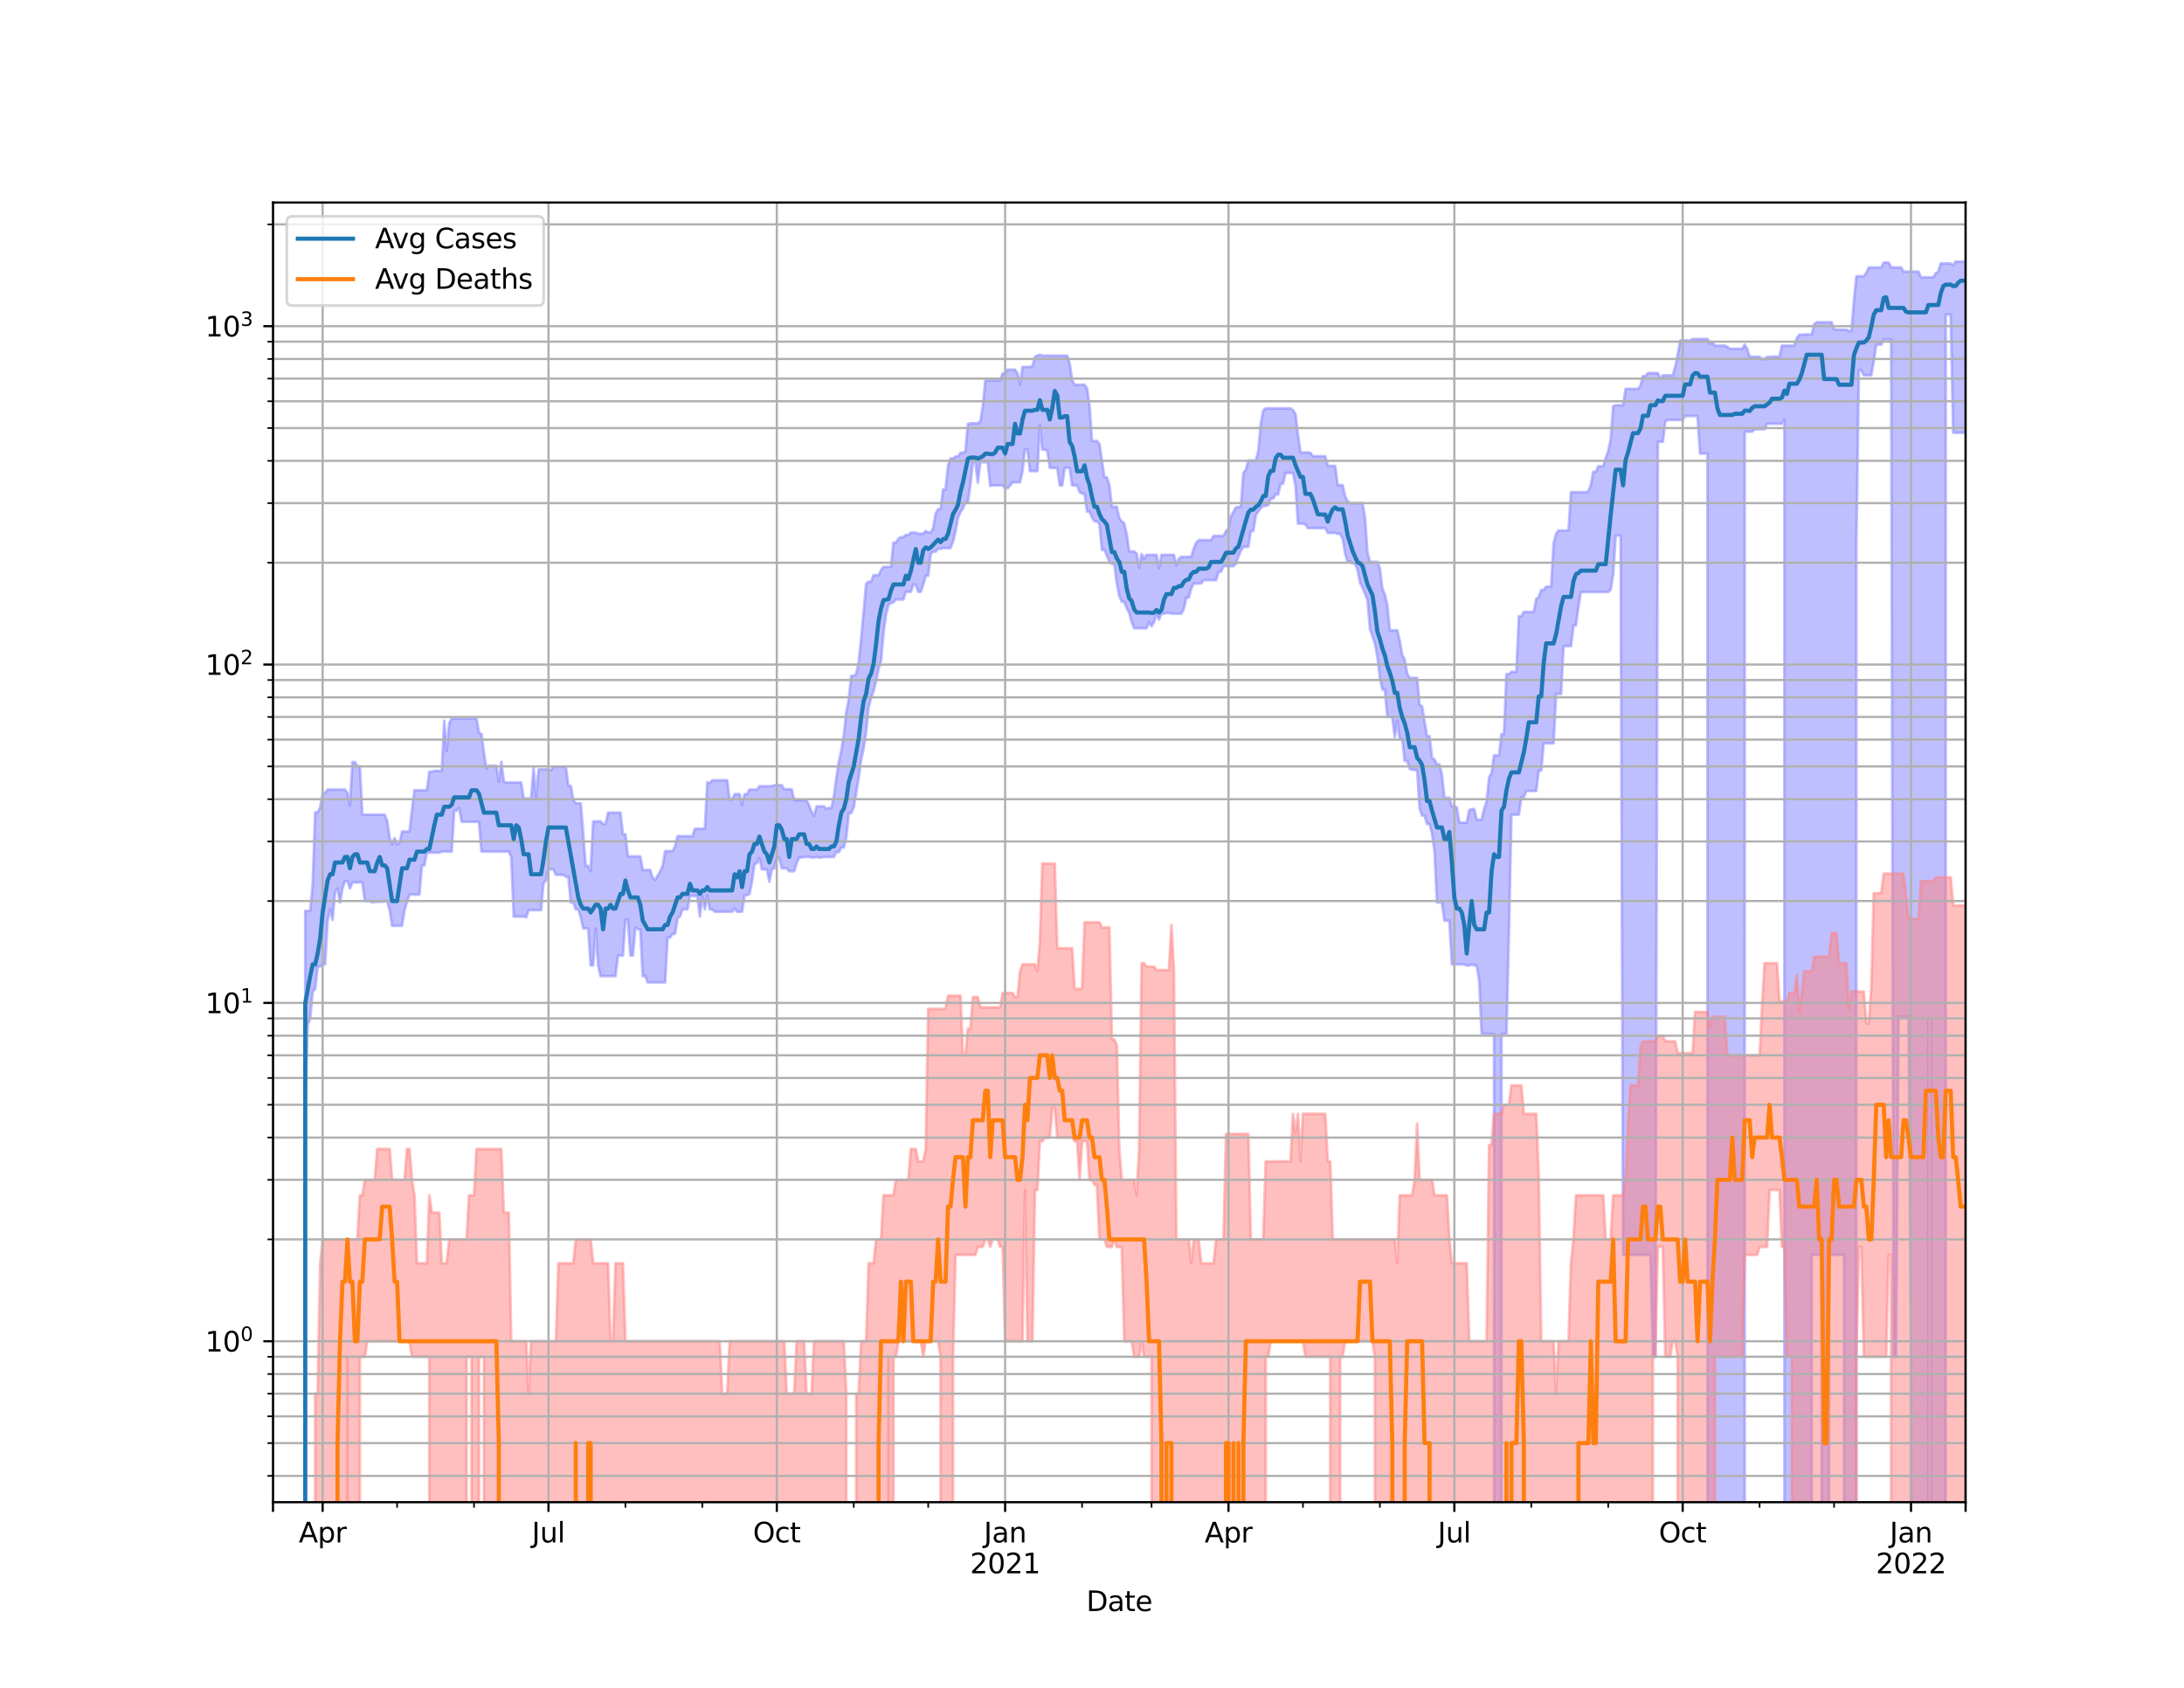 <?xml version="1.0" encoding="utf-8" standalone="no"?>
<!DOCTYPE svg PUBLIC "-//W3C//DTD SVG 1.1//EN"
  "http://www.w3.org/Graphics/SVG/1.1/DTD/svg11.dtd">
<svg height="612pt" version="1.1" viewBox="0 0 792 612" width="792pt" xmlns="http://www.w3.org/2000/svg" xmlns:xlink="http://www.w3.org/1999/xlink">
 <defs>
  <style type="text/css">*{stroke-linecap:butt;stroke-linejoin:round;}</style>
 </defs>
 <g id="figure_1">
  <g id="patch_1">
   <path d="M 0 612 
L 792 612 
L 792 0 
L 0 0 
z
" style="fill:#ffffff;"/>
  </g>
  <g id="axes_1">
   <g id="patch_2">
    <path d="M 99 544.68 
L 712.8 544.68 
L 712.8 73.44 
L 99 73.44 
z
" style="fill:#ffffff;"/>
   </g>
   <g id="PolyCollection_1">
    <path clip-path="url(#p68e2955192)" d="M 99 123169.492 
L 99 123169.492 
L 99.9 123169.492 
L 100.8 123169.492 
L 101.7 123169.492 
L 102.6 123169.492 
L 103.5 123169.492 
L 104.4 123169.492 
L 105.3 123169.492 
L 106.2 123169.492 
L 107.1 123169.492 
L 108 123169.492 
L 108.9 123169.492 
L 109.8 123169.492 
L 110.7 330.295 
L 111.6 330.295 
L 112.5 330.295 
L 113.4 320.439 
L 114.3 294.516 
L 115.2 294.516 
L 116.1 292.797 
L 117 287.565 
L 117.9 287.565 
L 118.8 286.303 
L 119.7 286.303 
L 120.6 286.303 
L 121.5 286.303 
L 122.4 286.303 
L 123.3 286.303 
L 124.2 286.303 
L 125.1 286.303 
L 126 287.565 
L 126.9 292.097 
L 127.8 276.319 
L 128.7 276.319 
L 129.6 277.894 
L 130.5 277.894 
L 131.4 295.397 
L 132.3 295.397 
L 133.2 295.397 
L 134.1 295.397 
L 135 295.397 
L 135.9 295.397 
L 136.8 295.397 
L 137.7 295.397 
L 138.6 295.397 
L 139.5 295.397 
L 140.4 297.664 
L 141.3 303.882 
L 142.2 306.187 
L 143.1 303.882 
L 144 306.187 
L 144.9 305.646 
L 145.8 301.506 
L 146.7 301.506 
L 147.6 301.506 
L 148.5 301.506 
L 149.4 293.65 
L 150.3 286.553 
L 151.2 286.553 
L 152.1 286.553 
L 153 286.553 
L 153.9 286.553 
L 154.8 286.553 
L 155.7 279.847 
L 156.6 279.847 
L 157.5 279.517 
L 158.4 279.517 
L 159.3 279.517 
L 160.2 279.517 
L 161.1 261.354 
L 162 272.237 
L 162.9 262.221 
L 163.8 260.579 
L 164.7 260.579 
L 165.6 260.579 
L 166.5 260.579 
L 167.4 260.579 
L 168.3 260.579 
L 169.2 260.579 
L 170.1 260.579 
L 171 260.579 
L 171.9 260.579 
L 172.8 260.579 
L 173.7 265.665 
L 174.6 266.175 
L 175.5 273.01 
L 176.4 278.645 
L 177.3 277.681 
L 178.2 277.681 
L 179.1 277.681 
L 180 277.681 
L 180.9 283.389 
L 181.8 276.215 
L 182.7 283.389 
L 183.6 283.745 
L 184.5 283.745 
L 185.4 283.745 
L 186.3 283.745 
L 187.2 283.745 
L 188.1 283.745 
L 189 283.745 
L 189.9 289.517 
L 190.8 289.517 
L 191.7 289.517 
L 192.6 289.517 
L 193.5 278.214 
L 194.4 289.517 
L 195.3 278.97 
L 196.2 278.97 
L 197.1 278.97 
L 198 278.97 
L 198.9 278.97 
L 199.8 279.297 
L 200.7 278 
L 201.6 278 
L 202.5 278 
L 203.4 278 
L 204.3 278 
L 205.2 278 
L 206.1 284.947 
L 207 284.947 
L 207.9 290.05 
L 208.8 291.269 
L 209.7 291.269 
L 210.6 291.269 
L 211.5 302.342 
L 212.4 313.979 
L 213.3 313.979 
L 214.2 315.901 
L 215.1 297.819 
L 216 297.819 
L 216.9 297.819 
L 217.8 297.819 
L 218.7 298.756 
L 219.6 298.756 
L 220.5 294.662 
L 221.4 294.662 
L 222.3 294.662 
L 223.2 294.662 
L 224.1 294.662 
L 225 294.662 
L 225.9 302.511 
L 226.8 302.511 
L 227.7 310.527 
L 228.6 310.527 
L 229.5 310.527 
L 230.4 310.527 
L 231.3 310.527 
L 232.2 310.527 
L 233.1 315.468 
L 234 315.468 
L 234.9 315.468 
L 235.8 315.468 
L 236.7 318.349 
L 237.6 319.036 
L 238.5 317.446 
L 239.4 315.901 
L 240.3 313.979 
L 241.2 308.597 
L 242.1 308.597 
L 243 308.597 
L 243.9 308.597 
L 244.8 306.917 
L 245.7 303.192 
L 246.6 303.192 
L 247.5 303.192 
L 248.4 303.192 
L 249.3 303.192 
L 250.2 303.192 
L 251.1 303.192 
L 252 300.519 
L 252.9 300.519 
L 253.8 300.519 
L 254.7 300.519 
L 255.6 300.519 
L 256.5 283.626 
L 257.4 283.983 
L 258.3 282.919 
L 259.2 282.919 
L 260.1 282.919 
L 261 282.919 
L 261.9 282.919 
L 262.8 282.919 
L 263.7 282.919 
L 264.6 289.916 
L 265.5 289.916 
L 266.4 287.95 
L 267.3 287.95 
L 268.2 287.95 
L 269.1 291.819 
L 270 287.95 
L 270.9 287.95 
L 271.8 286.303 
L 272.7 286.303 
L 273.6 286.303 
L 274.5 286.303 
L 275.4 285.069 
L 276.3 285.069 
L 277.2 285.069 
L 278.1 285.069 
L 279 285.069 
L 279.9 285.069 
L 280.8 284.705 
L 281.7 284.705 
L 282.6 284.705 
L 283.5 284.705 
L 284.4 286.178 
L 285.3 286.178 
L 286.2 286.178 
L 287.1 286.178 
L 288 290.184 
L 288.9 290.184 
L 289.8 290.184 
L 290.7 290.184 
L 291.6 290.184 
L 292.5 290.184 
L 293.4 291.958 
L 294.3 294.371 
L 295.2 295.842 
L 296.1 292.376 
L 297 292.376 
L 297.9 292.376 
L 298.8 292.376 
L 299.7 293.364 
L 300.6 292.938 
L 301.5 292.938 
L 302.4 288.728 
L 303.3 282.105 
L 304.2 276.319 
L 305.1 272.046 
L 306 266.518 
L 306.9 258.17 
L 307.8 253.657 
L 308.7 245.059 
L 309.6 245.059 
L 310.5 244.373 
L 311.4 240.169 
L 312.3 231.337 
L 313.2 221.608 
L 314.1 211.635 
L 315 210.903 
L 315.9 210.903 
L 316.8 208.561 
L 317.7 208.561 
L 318.6 208.561 
L 319.5 206.68 
L 320.4 205.544 
L 321.3 205.544 
L 322.2 205.544 
L 323.1 205.544 
L 324 196.747 
L 324.9 196.747 
L 325.8 195.371 
L 326.7 194.763 
L 327.6 194.763 
L 328.5 193.963 
L 329.4 193.963 
L 330.3 193.131 
L 331.2 193.131 
L 332.1 193.131 
L 333 193.524 
L 333.9 193.524 
L 334.8 193.524 
L 335.7 192.548 
L 336.6 193.066 
L 337.5 193.066 
L 338.4 191.464 
L 339.3 186.199 
L 340.2 184.621 
L 341.1 184.621 
L 342 177.479 
L 342.9 177.479 
L 343.8 168.819 
L 344.7 166.254 
L 345.6 166.254 
L 346.5 165.538 
L 347.4 165.538 
L 348.3 164.197 
L 349.2 164.197 
L 350.1 163.657 
L 351 153.76 
L 351.9 153.481 
L 352.8 153.481 
L 353.7 153.481 
L 354.6 153.481 
L 355.5 152.804 
L 356.4 147.459 
L 357.3 137.934 
L 358.2 137.934 
L 359.1 137.934 
L 360 137.934 
L 360.9 137.934 
L 361.8 137.934 
L 362.7 137.934 
L 363.6 135.406 
L 364.5 135.406 
L 365.4 134.028 
L 366.3 134.028 
L 367.2 134.028 
L 368.1 134.028 
L 369 135.406 
L 369.9 139.577 
L 370.8 133.042 
L 371.7 133.042 
L 372.6 133.042 
L 373.5 133.042 
L 374.4 132.768 
L 375.3 129.415 
L 376.2 128.905 
L 377.1 128.613 
L 378 128.95 
L 378.9 128.95 
L 379.8 128.95 
L 380.7 128.95 
L 381.6 128.95 
L 382.5 128.95 
L 383.4 128.95 
L 384.3 128.95 
L 385.2 128.95 
L 386.1 128.95 
L 387 128.95 
L 387.9 131.798 
L 388.8 137.803 
L 389.7 139.529 
L 390.6 139.529 
L 391.5 139.529 
L 392.4 139.529 
L 393.3 139.529 
L 394.2 140.888 
L 395.1 146.955 
L 396 159.909 
L 396.9 159.909 
L 397.8 159.909 
L 398.7 161.002 
L 399.6 167.153 
L 400.5 173.04 
L 401.4 173.04 
L 402.3 175.947 
L 403.2 183.758 
L 404.1 183.758 
L 405 183.758 
L 405.9 187.923 
L 406.8 189.037 
L 407.7 189.766 
L 408.6 193.765 
L 409.5 199.955 
L 410.4 199.955 
L 411.3 199.955 
L 412.2 200.701 
L 413.1 205.874 
L 414 200.876 
L 414.9 202.637 
L 415.8 201.178 
L 416.7 201.178 
L 417.6 201.178 
L 418.5 201.178 
L 419.4 201.178 
L 420.3 206.067 
L 421.2 201.178 
L 422.1 201.178 
L 423 201.178 
L 423.9 201.178 
L 424.8 201.178 
L 425.7 201.178 
L 426.6 204.999 
L 427.5 202.612 
L 428.4 201.916 
L 429.3 201.916 
L 430.2 201.916 
L 431.1 201.916 
L 432 201.916 
L 432.9 198.904 
L 433.8 196.747 
L 434.7 195.848 
L 435.6 195.848 
L 436.5 195.848 
L 437.4 195.848 
L 438.3 195.848 
L 439.2 195.848 
L 440.1 194.295 
L 441 194.295 
L 441.9 194.295 
L 442.8 194.295 
L 443.7 194.295 
L 444.6 192.57 
L 445.5 191.633 
L 446.4 187.122 
L 447.3 185.63 
L 448.2 183.922 
L 449.1 183.922 
L 450 183.595 
L 450.9 171.369 
L 451.8 170.34 
L 452.7 166.967 
L 453.6 166.967 
L 454.5 166.967 
L 455.4 166.967 
L 456.3 163.632 
L 457.2 153.708 
L 458.1 148.812 
L 459 148.071 
L 459.9 148.071 
L 460.8 148.071 
L 461.7 148.071 
L 462.6 148.071 
L 463.5 148.071 
L 464.4 148.071 
L 465.3 148.071 
L 466.2 148.071 
L 467.1 148.071 
L 468 148.071 
L 468.9 148.746 
L 469.8 150.094 
L 470.7 157.664 
L 471.6 164.058 
L 472.5 164.058 
L 473.4 164.058 
L 474.3 164.058 
L 475.2 164.171 
L 476.1 165.421 
L 477 165.421 
L 477.9 165.421 
L 478.8 165.421 
L 479.7 165.421 
L 480.6 165.421 
L 481.5 168.929 
L 482.4 168.929 
L 483.3 168.929 
L 484.2 168.929 
L 485.1 175.916 
L 486 175.916 
L 486.9 175.916 
L 487.8 179.98 
L 488.7 181.704 
L 489.6 182.445 
L 490.5 182.445 
L 491.4 182.445 
L 492.3 182.445 
L 493.2 182.445 
L 494.1 182.445 
L 495 187.609 
L 495.9 200.451 
L 496.8 203.739 
L 497.7 203.739 
L 498.6 203.739 
L 499.5 203.739 
L 500.4 206.095 
L 501.3 213.448 
L 502.2 215.555 
L 503.1 219.466 
L 504 228.564 
L 504.9 228.564 
L 505.8 228.564 
L 506.7 228.564 
L 507.6 232.37 
L 508.5 237.507 
L 509.4 239.232 
L 510.3 244.259 
L 511.2 245.812 
L 512.1 245.812 
L 513 245.812 
L 513.9 245.812 
L 514.8 255.655 
L 515.7 256.078 
L 516.6 261.668 
L 517.5 266.951 
L 518.4 266.951 
L 519.3 274.789 
L 520.2 275.396 
L 521.1 277.153 
L 522 277.153 
L 522.9 280.851 
L 523.8 289.253 
L 524.7 289.253 
L 525.6 289.253 
L 526.5 292.376 
L 527.4 292.376 
L 528.3 292.797 
L 529.2 298.286 
L 530.1 298.286 
L 531 298.286 
L 531.9 298.286 
L 532.8 293.793 
L 533.7 293.364 
L 534.6 293.364 
L 535.5 297.203 
L 536.4 297.203 
L 537.3 297.203 
L 538.2 293.364 
L 539.1 290.588 
L 540 281.99 
L 540.9 280.291 
L 541.8 273.892 
L 542.7 273.892 
L 543.6 273.892 
L 544.5 266.175 
L 545.4 266.175 
L 546.3 244.429 
L 547.2 244.429 
L 548.1 243.583 
L 549 243.583 
L 549.9 243.583 
L 550.8 223.455 
L 551.7 223.455 
L 552.6 221.868 
L 553.5 221.868 
L 554.4 221.868 
L 555.3 221.868 
L 556.2 221.868 
L 557.1 217.133 
L 558 216.523 
L 558.9 213.959 
L 559.8 213.959 
L 560.7 212.722 
L 561.6 212.722 
L 562.5 212.722 
L 563.4 197.05 
L 564.3 193.524 
L 565.2 192.355 
L 566.1 192.355 
L 567 192.355 
L 567.9 192.355 
L 568.8 192.355 
L 569.7 178.459 
L 570.6 178.459 
L 571.5 178.459 
L 572.4 178.459 
L 573.3 178.459 
L 574.2 178.459 
L 575.1 178.459 
L 576 178.229 
L 576.9 175.728 
L 577.8 171.052 
L 578.7 171.052 
L 579.6 169.067 
L 580.5 169.067 
L 581.4 169.067 
L 582.3 166.11 
L 583.2 163.545 
L 584.1 159.376 
L 585 147.367 
L 585.9 146.927 
L 586.8 146.927 
L 587.7 146.927 
L 588.6 146.927 
L 589.5 141.011 
L 590.4 141.011 
L 591.3 141.011 
L 592.2 141.011 
L 593.1 141.011 
L 594 141.011 
L 594.9 139.904 
L 595.8 136.34 
L 596.7 136.34 
L 597.6 135.274 
L 598.5 135.274 
L 599.4 135.274 
L 600.3 135.274 
L 601.2 135.274 
L 602.1 137.237 
L 603 136.101 
L 603.9 136.101 
L 604.8 136.101 
L 605.7 136.101 
L 606.6 136.101 
L 607.5 132.943 
L 608.4 128.742 
L 609.3 123.445 
L 610.2 123.445 
L 611.1 123.445 
L 612 123.445 
L 612.9 123.445 
L 613.8 122.919 
L 614.7 122.919 
L 615.6 122.919 
L 616.5 122.919 
L 617.4 122.919 
L 618.3 122.919 
L 619.2 122.919 
L 620.1 124.608 
L 621 124.142 
L 621.9 125.339 
L 622.8 125.339 
L 623.7 125.339 
L 624.6 125.339 
L 625.5 125.339 
L 626.4 125.767 
L 627.3 126.452 
L 628.2 126.452 
L 629.1 126.452 
L 630 126.452 
L 630.9 126.452 
L 631.8 126.452 
L 632.7 124.927 
L 633.6 126.495 
L 634.5 129.369 
L 635.4 129.369 
L 636.3 129.369 
L 637.2 129.369 
L 638.1 129.369 
L 639 130.295 
L 639.9 130.075 
L 640.8 129.441 
L 641.7 129.441 
L 642.6 129.323 
L 643.5 129.323 
L 644.4 129.323 
L 645.3 129.323 
L 646.2 125.333 
L 647.1 125.333 
L 648 125.333 
L 648.9 125.333 
L 649.8 125.333 
L 650.7 125.333 
L 651.6 122.652 
L 652.5 121.372 
L 653.4 121.372 
L 654.3 121.271 
L 655.2 121.271 
L 656.1 121.271 
L 657 121.271 
L 657.9 117.58 
L 658.8 116.844 
L 659.7 116.844 
L 660.6 116.844 
L 661.5 116.844 
L 662.4 116.844 
L 663.3 116.844 
L 664.2 116.844 
L 665.1 119.448 
L 666 119.448 
L 666.9 119.546 
L 667.8 119.546 
L 668.7 119.546 
L 669.6 119.546 
L 670.5 120.045 
L 671.4 120.045 
L 672.3 109.168 
L 673.2 100.181 
L 674.1 100.181 
L 675 100.181 
L 675.9 100.181 
L 676.8 98.966 
L 677.7 97.004 
L 678.6 97.004 
L 679.5 97.004 
L 680.4 97.004 
L 681.3 97.004 
L 682.2 97.004 
L 683.1 95.211 
L 684 95.211 
L 684.9 95.211 
L 685.8 96.982 
L 686.7 96.982 
L 687.6 96.982 
L 688.5 96.982 
L 689.4 96.982 
L 690.3 98.471 
L 691.2 98.471 
L 692.1 98.471 
L 693 98.471 
L 693.9 98.471 
L 694.8 98.471 
L 695.7 98.471 
L 696.6 100.584 
L 697.5 100.584 
L 698.4 100.561 
L 699.3 100.561 
L 700.2 100.561 
L 701.1 100.561 
L 702 99.032 
L 702.9 98.489 
L 703.8 95.523 
L 704.7 95.523 
L 705.6 95.523 
L 706.5 95.523 
L 707.4 95.523 
L 708.3 96.258 
L 709.2 94.86 
L 710.1 94.86 
L 711 94.86 
L 711.9 94.86 
L 712.8 94.86 
L 712.8 156.91 
L 712.8 156.91 
L 711.9 156.921 
L 711 156.921 
L 710.1 156.921 
L 709.2 156.921 
L 708.3 156.921 
L 707.4 114.046 
L 706.5 114.046 
L 705.6 114.046 
L 704.7 123169.492 
L 703.8 123169.492 
L 702.9 123169.492 
L 702 123169.492 
L 701.1 123169.492 
L 700.2 369.259 
L 699.3 369.259 
L 698.4 123169.492 
L 697.5 123169.492 
L 696.6 123169.492 
L 695.7 123169.492 
L 694.8 123169.492 
L 693.9 123169.492 
L 693 491.942 
L 692.1 368.67 
L 691.2 368.67 
L 690.3 368.67 
L 689.4 368.67 
L 688.5 368.67 
L 687.6 491.942 
L 686.7 491.942 
L 685.8 123.094 
L 684.9 123.094 
L 684 123.094 
L 683.1 123.094 
L 682.2 124.963 
L 681.3 124.963 
L 680.4 124.969 
L 679.5 130.947 
L 678.6 136.116 
L 677.7 136.116 
L 676.8 136.116 
L 675.9 136.116 
L 675 134.222 
L 674.1 134.222 
L 673.2 195.871 
L 672.3 123169.492 
L 671.4 123169.492 
L 670.5 123169.492 
L 669.6 123169.492 
L 668.7 455.011 
L 667.8 455.011 
L 666.9 455.011 
L 666 455.011 
L 665.1 455.011 
L 664.2 455.011 
L 663.3 455.011 
L 662.4 123169.492 
L 661.5 123169.492 
L 660.6 455.011 
L 659.7 455.011 
L 658.8 455.011 
L 657.9 455.011 
L 657 455.011 
L 656.1 123169.492 
L 655.2 123169.492 
L 654.3 123169.492 
L 653.4 123169.492 
L 652.5 123169.492 
L 651.6 123169.492 
L 650.7 123169.492 
L 649.8 123169.492 
L 648.9 123169.492 
L 648 123169.492 
L 647.1 152.186 
L 646.2 153.656 
L 645.3 153.656 
L 644.4 153.656 
L 643.5 153.656 
L 642.6 153.656 
L 641.7 153.656 
L 640.8 153.656 
L 639.9 155.649 
L 639 155.649 
L 638.1 155.649 
L 637.2 155.649 
L 636.3 155.649 
L 635.4 156.527 
L 634.5 156.527 
L 633.6 156.527 
L 632.7 156.527 
L 631.8 123169.492 
L 630.9 123169.492 
L 630 123169.492 
L 629.1 123169.492 
L 628.2 123169.492 
L 627.3 123169.492 
L 626.4 123169.492 
L 625.5 123169.492 
L 624.6 123169.492 
L 623.7 123169.492 
L 622.8 123169.492 
L 621.9 123169.492 
L 621 123169.492 
L 620.1 123169.492 
L 619.2 164.462 
L 618.3 164.462 
L 617.4 164.462 
L 616.5 164.462 
L 615.6 150.844 
L 614.7 150.844 
L 613.8 150.844 
L 612.9 150.844 
L 612 150.844 
L 611.1 150.834 
L 610.2 152.267 
L 609.3 152.267 
L 608.4 152.267 
L 607.5 152.267 
L 606.6 152.267 
L 605.7 152.267 
L 604.8 152.267 
L 603.9 152.814 
L 603 160.177 
L 602.1 160.177 
L 601.2 160.177 
L 600.3 491.942 
L 599.4 491.942 
L 598.5 455.011 
L 597.6 455.011 
L 596.7 455.011 
L 595.8 455.011 
L 594.9 455.011 
L 594 455.011 
L 593.1 455.011 
L 592.2 455.011 
L 591.3 455.011 
L 590.4 455.011 
L 589.5 455.011 
L 588.6 455.011 
L 587.7 194.206 
L 586.8 194.206 
L 585.9 194.25 
L 585 208.329 
L 584.1 213.799 
L 583.2 214.67 
L 582.3 214.67 
L 581.4 214.67 
L 580.5 214.67 
L 579.6 214.67 
L 578.7 214.67 
L 577.8 214.67 
L 576.9 214.67 
L 576 214.67 
L 575.1 214.67 
L 574.2 214.67 
L 573.3 214.67 
L 572.4 219.894 
L 571.5 226.779 
L 570.6 226.779 
L 569.7 234.262 
L 568.8 234.262 
L 567.9 234.262 
L 567 234.262 
L 566.1 251.601 
L 565.2 251.601 
L 564.3 251.601 
L 563.4 269.528 
L 562.5 269.528 
L 561.6 269.528 
L 560.7 269.528 
L 559.8 269.528 
L 558.9 279.407 
L 558 279.407 
L 557.1 286.804 
L 556.2 286.804 
L 555.3 286.804 
L 554.4 286.804 
L 553.5 286.804 
L 552.6 289.121 
L 551.7 289.121 
L 550.8 295.397 
L 549.9 295.397 
L 549 295.397 
L 548.1 295.397 
L 547.2 337.942 
L 546.3 374.873 
L 545.4 374.873 
L 544.5 374.873 
L 543.6 123169.492 
L 542.7 123169.492 
L 541.8 374.873 
L 540.9 374.873 
L 540 374.873 
L 539.1 374.873 
L 538.2 374.873 
L 537.3 374.873 
L 536.4 355.28 
L 535.5 350.078 
L 534.6 350.078 
L 533.7 349.667 
L 532.8 350.078 
L 531.9 350.078 
L 531 349.667 
L 530.1 349.667 
L 529.2 349.667 
L 528.3 349.667 
L 527.4 349.667 
L 526.5 349.667 
L 525.6 333.829 
L 524.7 333.829 
L 523.8 333.829 
L 522.9 327.25 
L 522 327.25 
L 521.1 327.25 
L 520.2 308.597 
L 519.3 302.174 
L 518.4 298.756 
L 517.5 298.756 
L 516.6 295.693 
L 515.7 295.693 
L 514.8 293.08 
L 513.9 279.188 
L 513 279.188 
L 512.1 279.079 
L 511.2 278.753 
L 510.3 275.907 
L 509.4 275.907 
L 508.5 268.002 
L 507.6 268.002 
L 506.7 261.354 
L 505.8 267.299 
L 504.9 259.966 
L 504 259.966 
L 503.1 259.966 
L 502.2 249.999 
L 501.3 249.999 
L 500.4 245.695 
L 499.5 238.11 
L 498.6 233.469 
L 497.7 230.63 
L 496.8 228.06 
L 495.9 217.509 
L 495 215.357 
L 494.1 213.036 
L 493.2 211.298 
L 492.3 206.68 
L 491.4 204.486 
L 490.5 204.298 
L 489.6 203.58 
L 488.7 203.58 
L 487.8 200.801 
L 486.9 195.303 
L 486 193.567 
L 485.1 193.567 
L 484.2 193.24 
L 483.3 193.24 
L 482.4 193.24 
L 481.5 193.24 
L 480.6 191.485 
L 479.7 191.485 
L 478.8 191.485 
L 477.9 191.485 
L 477 191.485 
L 476.1 191.485 
L 475.2 191.485 
L 474.3 191.485 
L 473.4 190.175 
L 472.5 189.868 
L 471.6 189.868 
L 470.7 189.868 
L 469.8 176.152 
L 468.9 171.47 
L 468 171.47 
L 467.1 171.47 
L 466.2 171.47 
L 465.3 175.369 
L 464.4 175.369 
L 463.5 179.29 
L 462.6 179.29 
L 461.7 180.767 
L 460.8 180.767 
L 459.9 183.161 
L 459 183.413 
L 458.1 183.413 
L 457.2 184.344 
L 456.3 185.442 
L 455.4 186.832 
L 454.5 192.527 
L 453.6 192.527 
L 452.7 198.231 
L 451.8 198.231 
L 450.9 198.351 
L 450 199.635 
L 449.1 201.711 
L 448.2 204.352 
L 447.3 205.298 
L 446.4 205.298 
L 445.5 205.298 
L 444.6 205.298 
L 443.7 205.298 
L 442.8 207.299 
L 441.9 207.356 
L 441 210.36 
L 440.1 210.36 
L 439.2 210.36 
L 438.3 210.36 
L 437.4 210.36 
L 436.5 210.36 
L 435.6 211.512 
L 434.7 211.604 
L 433.8 211.604 
L 432.9 211.604 
L 432 213.321 
L 431.1 216.658 
L 430.2 216.658 
L 429.3 220.836 
L 428.4 222.505 
L 427.5 222.505 
L 426.6 222.505 
L 425.7 222.505 
L 424.8 222.505 
L 423.9 222.279 
L 423 222.279 
L 422.1 222.505 
L 421.2 222.505 
L 420.3 224.658 
L 419.4 222.58 
L 418.5 225.528 
L 417.6 227.065 
L 416.7 225.528 
L 415.8 227.81 
L 414.9 227.81 
L 414 227.81 
L 413.1 227.81 
L 412.2 227.81 
L 411.3 227.81 
L 410.4 225.528 
L 409.5 222.242 
L 408.6 220.581 
L 407.7 218.165 
L 406.8 218.165 
L 405.9 216.12 
L 405 211.604 
L 404.1 204.459 
L 403.2 204.459 
L 402.3 203.765 
L 401.4 201.431 
L 400.5 199.391 
L 399.6 199.391 
L 398.7 189.97 
L 397.8 189.037 
L 396.9 189.037 
L 396 187.609 
L 395.1 185.555 
L 394.2 185.555 
L 393.3 178.989 
L 392.4 178.989 
L 391.5 178.442 
L 390.6 176.01 
L 389.7 176.01 
L 388.8 176.01 
L 387.9 169.637 
L 387 169.637 
L 386.1 169.637 
L 385.2 176.01 
L 384.3 176.01 
L 383.4 169.637 
L 382.5 169.637 
L 381.6 169.637 
L 380.7 169.637 
L 379.8 163.47 
L 378.9 163.024 
L 378 163.024 
L 377.1 154.145 
L 376.2 170.809 
L 375.3 170.809 
L 374.4 170.809 
L 373.5 170.809 
L 372.6 162.913 
L 371.7 162.913 
L 370.8 170.809 
L 369.9 174.888 
L 369 174.888 
L 368.1 174.888 
L 367.2 174.888 
L 366.3 176.01 
L 365.4 177.06 
L 364.5 177.06 
L 363.6 176.01 
L 362.7 176.01 
L 361.8 176.01 
L 360.9 176.01 
L 360 176.01 
L 359.1 176.199 
L 358.2 167.676 
L 357.3 167.595 
L 356.4 167.595 
L 355.5 167.595 
L 354.6 175.074 
L 353.7 167.595 
L 352.8 167.595 
L 351.9 175.634 
L 351 182.127 
L 350.1 182.127 
L 349.2 184.363 
L 348.3 185.705 
L 347.4 187.746 
L 346.5 192.72 
L 345.6 196.376 
L 344.7 198.735 
L 343.8 198.735 
L 342.9 198.735 
L 342 198.735 
L 341.1 198.977 
L 340.2 198.977 
L 339.3 200.029 
L 338.4 200.029 
L 337.5 200.926 
L 336.6 208.764 
L 335.7 208.764 
L 334.8 212.005 
L 333.9 214.572 
L 333 214.572 
L 332.1 212.005 
L 331.2 212.005 
L 330.3 214.572 
L 329.4 214.572 
L 328.5 214.572 
L 327.6 217.372 
L 326.7 217.372 
L 325.8 217.372 
L 324.9 217.372 
L 324 218.339 
L 323.1 218.688 
L 322.2 219.323 
L 321.3 222.845 
L 320.4 229.458 
L 319.5 239.647 
L 318.6 242.476 
L 317.7 246.932 
L 316.8 250.506 
L 315.9 253.119 
L 315 256.433 
L 314.1 265.327 
L 313.2 271.288 
L 312.3 275.396 
L 311.4 281.76 
L 310.5 287.693 
L 309.6 292.656 
L 308.7 294.808 
L 307.8 294.808 
L 306.9 303.709 
L 306 307.286 
L 305.1 307.286 
L 304.2 308.977 
L 303.3 308.977 
L 302.4 310.724 
L 301.5 310.724 
L 300.6 310.724 
L 299.7 310.724 
L 298.8 310.724 
L 297.9 310.922 
L 297 310.922 
L 296.1 310.724 
L 295.2 310.922 
L 294.3 310.922 
L 293.4 310.724 
L 292.5 310.724 
L 291.6 310.724 
L 290.7 310.922 
L 289.8 310.922 
L 288.9 312.941 
L 288 315.901 
L 287.1 315.901 
L 286.2 315.901 
L 285.3 314.825 
L 284.4 314.825 
L 283.5 314.825 
L 282.6 311.121 
L 281.7 311.121 
L 280.8 314.825 
L 279.9 315.253 
L 279 319.733 
L 278.1 315.253 
L 277.2 315.253 
L 276.3 315.253 
L 275.4 311.121 
L 274.5 312.941 
L 273.6 313.354 
L 272.7 319.733 
L 271.8 324.115 
L 270.9 324.625 
L 270 324.625 
L 269.1 330.581 
L 268.2 330.581 
L 267.3 330.581 
L 266.4 329.447 
L 265.5 330.581 
L 264.6 330.581 
L 263.7 330.581 
L 262.8 330.581 
L 261.9 330.581 
L 261 330.581 
L 260.1 330.581 
L 259.2 330.581 
L 258.3 329.728 
L 257.4 329.728 
L 256.5 324.625 
L 255.6 329.728 
L 254.7 324.881 
L 253.8 332.328 
L 252.9 324.881 
L 252 324.881 
L 251.1 324.881 
L 250.2 324.881 
L 249.3 329.728 
L 248.4 329.728 
L 247.5 329.728 
L 246.6 332.328 
L 245.7 332.923 
L 244.8 338.603 
L 243.9 338.603 
L 243 339.952 
L 242.1 339.952 
L 241.2 356.199 
L 240.3 356.199 
L 239.4 356.199 
L 238.5 356.199 
L 237.6 356.199 
L 236.7 356.199 
L 235.8 356.199 
L 234.9 356.199 
L 234 353.931 
L 233.1 353.931 
L 232.2 336.964 
L 231.3 336.964 
L 230.4 336.322 
L 229.5 346.485 
L 228.6 346.485 
L 227.7 333.525 
L 226.8 333.525 
L 225.9 346.485 
L 225 346.485 
L 224.1 346.485 
L 223.2 353.931 
L 222.3 353.931 
L 221.4 353.931 
L 220.5 353.931 
L 219.6 353.931 
L 218.7 353.931 
L 217.8 353.931 
L 216.9 350.078 
L 216 336.642 
L 215.1 350.078 
L 214.2 350.078 
L 213.3 336.642 
L 212.4 336.642 
L 211.5 336.642 
L 210.6 332.625 
L 209.7 329.728 
L 208.8 329.728 
L 207.9 327.25 
L 207 327.25 
L 206.1 317.896 
L 205.2 317.896 
L 204.3 317.222 
L 203.4 317.222 
L 202.5 317.222 
L 201.6 317.222 
L 200.7 315.253 
L 199.8 315.253 
L 198.9 315.253 
L 198 319.268 
L 197.1 320.202 
L 196.2 330.011 
L 195.3 330.011 
L 194.4 330.011 
L 193.5 330.011 
L 192.6 330.011 
L 191.7 330.011 
L 190.8 332.625 
L 189.9 332.328 
L 189 332.328 
L 188.1 332.328 
L 187.2 332.328 
L 186.3 332.328 
L 185.4 310.724 
L 184.5 308.787 
L 183.6 308.787 
L 182.7 308.787 
L 181.8 308.787 
L 180.9 308.787 
L 180 308.787 
L 179.1 308.787 
L 178.2 308.787 
L 177.3 308.787 
L 176.4 308.787 
L 175.5 308.787 
L 174.6 308.787 
L 173.7 297.974 
L 172.8 297.974 
L 171.9 297.974 
L 171 297.974 
L 170.1 297.974 
L 169.2 297.974 
L 168.3 297.974 
L 167.4 297.974 
L 166.5 292.938 
L 165.6 293.937 
L 164.7 293.937 
L 163.8 308.787 
L 162.9 308.787 
L 162 308.787 
L 161.1 308.787 
L 160.2 308.787 
L 159.3 309.169 
L 158.4 309.169 
L 157.5 309.169 
L 156.6 309.169 
L 155.7 309.169 
L 154.8 309.169 
L 153.9 313.77 
L 153 313.77 
L 152.1 324.369 
L 151.2 324.369 
L 150.3 324.369 
L 149.4 324.369 
L 148.5 324.369 
L 147.6 326.981 
L 146.7 330.011 
L 145.8 335.688 
L 144.9 335.688 
L 144 335.688 
L 143.1 335.688 
L 142.2 335.688 
L 141.3 330.011 
L 140.4 326.981 
L 139.5 326.714 
L 138.6 326.981 
L 137.7 326.981 
L 136.8 326.981 
L 135.9 326.981 
L 135 327.25 
L 134.1 326.714 
L 133.2 326.714 
L 132.3 326.714 
L 131.4 319.967 
L 130.5 319.967 
L 129.6 319.967 
L 128.7 319.967 
L 127.8 319.967 
L 126.9 322.123 
L 126 319.5 
L 125.1 319.5 
L 124.2 322.123 
L 123.3 327.25 
L 122.4 322.123 
L 121.5 323.61 
L 120.6 333.525 
L 119.7 329.728 
L 118.8 333.829 
L 117.9 349.667 
L 117 349.667 
L 116.1 350.493 
L 115.2 350.493 
L 114.3 358.567 
L 113.4 359.545 
L 112.5 369.259 
L 111.6 371.681 
L 110.7 400.577 
L 109.8 123169.492 
L 108.9 123169.492 
L 108 123169.492 
L 107.1 123169.492 
L 106.2 123169.492 
L 105.3 123169.492 
L 104.4 123169.492 
L 103.5 123169.492 
L 102.6 123169.492 
L 101.7 123169.492 
L 100.8 123169.492 
L 99.9 123169.492 
L 99 123169.492 
z
" style="fill:#8080ff;fill-opacity:0.5;stroke:#8080ff;stroke-opacity:0.5;"/>
   </g>
   <g id="PolyCollection_2">
    <path clip-path="url(#p68e2955192)" d="M 99 123169.492 
L 99 123169.492 
L 99.9 123169.492 
L 100.8 123169.492 
L 101.7 123169.492 
L 102.6 123169.492 
L 103.5 123169.492 
L 104.4 123169.492 
L 105.3 123169.492 
L 106.2 123169.492 
L 107.1 123169.492 
L 108 123169.492 
L 108.9 123169.492 
L 109.8 123169.492 
L 110.7 123169.492 
L 111.6 123169.492 
L 112.5 123169.492 
L 113.4 123169.492 
L 114.3 505.333 
L 115.2 505.333 
L 116.1 458.056 
L 117 449.397 
L 117.9 449.397 
L 118.8 449.397 
L 119.7 449.397 
L 120.6 449.397 
L 121.5 449.397 
L 122.4 449.397 
L 123.3 449.397 
L 124.2 449.397 
L 125.1 449.397 
L 126 449.397 
L 126.9 449.397 
L 127.8 449.397 
L 128.7 449.397 
L 129.6 449.397 
L 130.5 433.408 
L 131.4 433.408 
L 132.3 427.794 
L 133.2 427.794 
L 134.1 427.794 
L 135 427.794 
L 135.9 427.794 
L 136.8 416.62 
L 137.7 416.62 
L 138.6 416.62 
L 139.5 416.62 
L 140.4 416.62 
L 141.3 416.62 
L 142.2 427.794 
L 143.1 427.794 
L 144 427.794 
L 144.9 427.794 
L 145.8 427.794 
L 146.7 427.794 
L 147.6 416.62 
L 148.5 416.62 
L 149.4 427.794 
L 150.3 433.408 
L 151.2 458.056 
L 152.1 458.056 
L 153 458.056 
L 153.9 458.056 
L 154.8 458.056 
L 155.7 433.408 
L 156.6 439.683 
L 157.5 439.683 
L 158.4 439.683 
L 159.3 439.683 
L 160.2 458.056 
L 161.1 458.056 
L 162 458.056 
L 162.9 449.397 
L 163.8 449.397 
L 164.7 449.397 
L 165.6 449.397 
L 166.5 449.397 
L 167.4 449.397 
L 168.3 449.397 
L 169.2 449.397 
L 170.1 433.408 
L 171 433.408 
L 171.9 433.408 
L 172.8 416.62 
L 173.7 416.62 
L 174.6 416.62 
L 175.5 416.62 
L 176.4 416.62 
L 177.3 416.62 
L 178.2 416.62 
L 179.1 416.62 
L 180 416.62 
L 180.9 416.62 
L 181.8 416.62 
L 182.7 439.683 
L 183.6 439.683 
L 184.5 439.683 
L 185.4 486.329 
L 186.3 486.329 
L 187.2 486.329 
L 188.1 486.329 
L 189 486.329 
L 189.9 486.329 
L 190.8 486.329 
L 191.7 505.333 
L 192.6 486.329 
L 193.5 486.329 
L 194.4 486.329 
L 195.3 486.329 
L 196.2 486.329 
L 197.1 486.329 
L 198 486.329 
L 198.9 486.329 
L 199.8 486.329 
L 200.7 486.329 
L 201.6 486.329 
L 202.5 458.056 
L 203.4 458.056 
L 204.3 458.056 
L 205.2 458.056 
L 206.1 458.056 
L 207 458.056 
L 207.9 458.056 
L 208.8 449.397 
L 209.7 449.397 
L 210.6 449.397 
L 211.5 449.397 
L 212.4 449.397 
L 213.3 449.397 
L 214.2 449.397 
L 215.1 458.056 
L 216 458.056 
L 216.9 458.056 
L 217.8 458.056 
L 218.7 458.056 
L 219.6 458.056 
L 220.5 458.056 
L 221.4 486.329 
L 222.3 486.329 
L 223.2 458.056 
L 224.1 458.056 
L 225 458.056 
L 225.9 458.056 
L 226.8 486.329 
L 227.7 486.329 
L 228.6 486.329 
L 229.5 486.329 
L 230.4 486.329 
L 231.3 486.329 
L 232.2 486.329 
L 233.1 486.329 
L 234 486.329 
L 234.9 486.329 
L 235.8 486.329 
L 236.7 486.329 
L 237.6 486.329 
L 238.5 486.329 
L 239.4 486.329 
L 240.3 486.329 
L 241.2 486.329 
L 242.1 486.329 
L 243 486.329 
L 243.9 486.329 
L 244.8 486.329 
L 245.7 486.329 
L 246.6 486.329 
L 247.5 486.329 
L 248.4 486.329 
L 249.3 486.329 
L 250.2 486.329 
L 251.1 486.329 
L 252 486.329 
L 252.9 486.329 
L 253.8 486.329 
L 254.7 486.329 
L 255.6 486.329 
L 256.5 486.329 
L 257.4 486.329 
L 258.3 486.329 
L 259.2 486.329 
L 260.1 486.329 
L 261 486.329 
L 261.9 505.333 
L 262.8 505.333 
L 263.7 505.333 
L 264.6 486.329 
L 265.5 486.329 
L 266.4 486.329 
L 267.3 486.329 
L 268.2 486.329 
L 269.1 486.329 
L 270 486.329 
L 270.9 486.329 
L 271.8 486.329 
L 272.7 486.329 
L 273.6 486.329 
L 274.5 486.329 
L 275.4 486.329 
L 276.3 486.329 
L 277.2 486.329 
L 278.1 486.329 
L 279 486.329 
L 279.9 486.329 
L 280.8 486.329 
L 281.7 486.329 
L 282.6 486.329 
L 283.5 486.329 
L 284.4 486.329 
L 285.3 505.333 
L 286.2 505.333 
L 287.1 505.333 
L 288 505.333 
L 288.9 486.329 
L 289.8 486.329 
L 290.7 486.329 
L 291.6 486.329 
L 292.5 505.333 
L 293.4 505.333 
L 294.3 505.333 
L 295.2 486.329 
L 296.1 486.329 
L 297 486.329 
L 297.9 486.329 
L 298.8 486.329 
L 299.7 486.329 
L 300.6 486.329 
L 301.5 486.329 
L 302.4 486.329 
L 303.3 486.329 
L 304.2 486.329 
L 305.1 486.329 
L 306 486.329 
L 306.9 505.333 
L 307.8 123169.492 
L 308.7 123169.492 
L 309.6 123169.492 
L 310.5 505.333 
L 311.4 505.333 
L 312.3 486.329 
L 313.2 486.329 
L 314.1 486.329 
L 315 458.056 
L 315.9 458.056 
L 316.8 458.056 
L 317.7 449.397 
L 318.6 449.397 
L 319.5 449.397 
L 320.4 433.408 
L 321.3 433.408 
L 322.2 433.408 
L 323.1 433.408 
L 324 433.408 
L 324.9 427.794 
L 325.8 427.794 
L 326.7 427.794 
L 327.6 427.794 
L 328.5 427.794 
L 329.4 427.794 
L 330.3 416.62 
L 331.2 416.62 
L 332.1 416.62 
L 333 421.125 
L 333.9 421.125 
L 334.8 421.125 
L 335.7 416.62 
L 336.6 365.821 
L 337.5 365.821 
L 338.4 365.821 
L 339.3 365.821 
L 340.2 365.821 
L 341.1 365.821 
L 342 365.821 
L 342.9 365.821 
L 343.8 361.046 
L 344.7 361.046 
L 345.6 361.046 
L 346.5 361.046 
L 347.4 361.046 
L 348.3 361.046 
L 349.2 382.649 
L 350.1 382.649 
L 351 372.935 
L 351.9 372.935 
L 352.8 361.556 
L 353.7 361.556 
L 354.6 361.556 
L 355.5 365.268 
L 356.4 365.268 
L 357.3 365.268 
L 358.2 365.268 
L 359.1 365.268 
L 360 365.268 
L 360.9 365.268 
L 361.8 365.268 
L 362.7 365.268 
L 363.6 360.041 
L 364.5 360.041 
L 365.4 360.041 
L 366.3 360.041 
L 367.2 360.041 
L 368.1 361.556 
L 369 361.556 
L 369.9 352.184 
L 370.8 349.667 
L 371.7 349.667 
L 372.6 349.667 
L 373.5 349.667 
L 374.4 349.667 
L 375.3 349.667 
L 376.2 352.184 
L 377.1 341.688 
L 378 313.147 
L 378.9 313.147 
L 379.8 313.147 
L 380.7 313.147 
L 381.6 313.147 
L 382.5 313.147 
L 383.4 343.848 
L 384.3 343.848 
L 385.2 343.848 
L 386.1 343.848 
L 387 343.848 
L 387.9 343.848 
L 388.8 343.848 
L 389.7 358.567 
L 390.6 358.567 
L 391.5 358.567 
L 392.4 358.567 
L 393.3 334.441 
L 394.2 334.441 
L 395.1 334.441 
L 396 334.441 
L 396.9 334.441 
L 397.8 334.441 
L 398.7 334.441 
L 399.6 336.322 
L 400.5 336.322 
L 401.4 336.322 
L 402.3 336.322 
L 403.2 376.884 
L 404.1 376.884 
L 405 378.973 
L 405.9 416.62 
L 406.8 427.794 
L 407.7 427.794 
L 408.6 427.794 
L 409.5 427.794 
L 410.4 427.794 
L 411.3 427.794 
L 412.2 433.408 
L 413.1 416.62 
L 414 349.258 
L 414.9 349.258 
L 415.8 350.493 
L 416.7 350.493 
L 417.6 350.493 
L 418.5 350.493 
L 419.4 351.756 
L 420.3 351.756 
L 421.2 351.756 
L 422.1 351.756 
L 423 351.756 
L 423.9 351.756 
L 424.8 335.373 
L 425.7 351.756 
L 426.6 449.397 
L 427.5 449.397 
L 428.4 449.397 
L 429.3 449.397 
L 430.2 449.397 
L 431.1 449.397 
L 432 458.056 
L 432.9 449.397 
L 433.8 449.397 
L 434.7 449.397 
L 435.6 458.056 
L 436.5 458.056 
L 437.4 458.056 
L 438.3 458.056 
L 439.2 458.056 
L 440.1 458.056 
L 441 449.397 
L 441.9 449.397 
L 442.8 449.397 
L 443.7 449.397 
L 444.6 411.15 
L 445.5 411.15 
L 446.4 411.15 
L 447.3 411.15 
L 448.2 411.15 
L 449.1 411.15 
L 450 411.15 
L 450.9 411.15 
L 451.8 411.15 
L 452.7 411.15 
L 453.6 449.397 
L 454.5 449.397 
L 455.4 449.397 
L 456.3 449.397 
L 457.2 449.397 
L 458.1 449.397 
L 459 421.125 
L 459.9 421.125 
L 460.8 421.125 
L 461.7 421.125 
L 462.6 421.125 
L 463.5 421.125 
L 464.4 421.125 
L 465.3 421.125 
L 466.2 421.125 
L 467.1 421.125 
L 468 421.125 
L 468.9 403.874 
L 469.8 411.15 
L 470.7 403.874 
L 471.6 421.125 
L 472.5 403.874 
L 473.4 403.874 
L 474.3 403.874 
L 475.2 403.874 
L 476.1 403.874 
L 477 403.874 
L 477.9 403.874 
L 478.8 403.874 
L 479.7 403.874 
L 480.6 403.874 
L 481.5 421.125 
L 482.4 421.125 
L 483.3 449.397 
L 484.2 449.397 
L 485.1 449.397 
L 486 449.397 
L 486.9 449.397 
L 487.8 449.397 
L 488.7 449.397 
L 489.6 449.397 
L 490.5 449.397 
L 491.4 449.397 
L 492.3 449.397 
L 493.2 449.397 
L 494.1 449.397 
L 495 449.397 
L 495.9 449.397 
L 496.8 449.397 
L 497.7 449.397 
L 498.6 449.397 
L 499.5 449.397 
L 500.4 449.397 
L 501.3 449.397 
L 502.2 449.397 
L 503.1 449.397 
L 504 449.397 
L 504.9 449.397 
L 505.8 449.397 
L 506.7 458.056 
L 507.6 433.408 
L 508.5 433.408 
L 509.4 433.408 
L 510.3 433.408 
L 511.2 433.408 
L 512.1 433.408 
L 513 427.794 
L 513.9 407.388 
L 514.8 427.794 
L 515.7 427.794 
L 516.6 427.794 
L 517.5 427.794 
L 518.4 427.794 
L 519.3 427.794 
L 520.2 433.408 
L 521.1 433.408 
L 522 433.408 
L 522.9 433.408 
L 523.8 433.408 
L 524.7 433.408 
L 525.6 449.397 
L 526.5 458.056 
L 527.4 458.056 
L 528.3 458.056 
L 529.2 458.056 
L 530.1 458.056 
L 531 458.056 
L 531.9 458.056 
L 532.8 486.329 
L 533.7 486.329 
L 534.6 486.329 
L 535.5 486.329 
L 536.4 486.329 
L 537.3 486.329 
L 538.2 486.329 
L 539.1 486.329 
L 540 415.199 
L 540.9 415.199 
L 541.8 403.874 
L 542.7 403.874 
L 543.6 403.874 
L 544.5 403.874 
L 545.4 400.577 
L 546.3 400.577 
L 547.2 400.577 
L 548.1 393.596 
L 549 393.596 
L 549.9 393.596 
L 550.8 393.596 
L 551.7 393.596 
L 552.6 403.874 
L 553.5 403.874 
L 554.4 403.874 
L 555.3 403.874 
L 556.2 403.874 
L 557.1 403.874 
L 558 426.047 
L 558.9 486.329 
L 559.8 486.329 
L 560.7 486.329 
L 561.6 486.329 
L 562.5 486.329 
L 563.4 486.329 
L 564.3 505.333 
L 565.2 486.329 
L 566.1 486.329 
L 567 486.329 
L 567.9 486.329 
L 568.8 486.329 
L 569.7 458.056 
L 570.6 449.397 
L 571.5 433.408 
L 572.4 433.408 
L 573.3 433.408 
L 574.2 433.408 
L 575.1 433.408 
L 576 433.408 
L 576.9 433.408 
L 577.8 433.408 
L 578.7 433.408 
L 579.6 433.408 
L 580.5 433.408 
L 581.4 433.408 
L 582.3 449.397 
L 583.2 449.397 
L 584.1 449.397 
L 585 433.408 
L 585.9 433.408 
L 586.8 433.408 
L 587.7 433.408 
L 588.6 433.408 
L 589.5 427.794 
L 590.4 407.388 
L 591.3 393.596 
L 592.2 393.596 
L 593.1 393.596 
L 594 393.596 
L 594.9 379.689 
L 595.8 377.571 
L 596.7 377.571 
L 597.6 377.571 
L 598.5 377.571 
L 599.4 377.571 
L 600.3 377.571 
L 601.2 375.535 
L 602.1 375.535 
L 603 375.535 
L 603.9 377.571 
L 604.8 377.571 
L 605.7 377.571 
L 606.6 377.571 
L 607.5 377.571 
L 608.4 381.894 
L 609.3 381.894 
L 610.2 381.894 
L 611.1 381.894 
L 612 381.894 
L 612.9 381.894 
L 613.8 381.894 
L 614.7 366.942 
L 615.6 366.942 
L 616.5 366.942 
L 617.4 366.942 
L 618.3 366.942 
L 619.2 366.942 
L 620.1 372.305 
L 621 368.67 
L 621.9 368.67 
L 622.8 368.67 
L 623.7 368.67 
L 624.6 368.67 
L 625.5 368.67 
L 626.4 382.649 
L 627.3 382.649 
L 628.2 382.649 
L 629.1 382.649 
L 630 382.649 
L 630.9 382.649 
L 631.8 382.649 
L 632.7 382.649 
L 633.6 382.649 
L 634.5 382.649 
L 635.4 382.649 
L 636.3 382.649 
L 637.2 382.649 
L 638.1 382.649 
L 639 364.722 
L 639.9 349.258 
L 640.8 349.258 
L 641.7 349.258 
L 642.6 349.258 
L 643.5 349.258 
L 644.4 349.258 
L 645.3 363.115 
L 646.2 363.115 
L 647.1 363.115 
L 648 363.115 
L 648.9 360.041 
L 649.8 360.041 
L 650.7 360.041 
L 651.6 353.489 
L 652.5 366.942 
L 653.4 360.041 
L 654.3 352.184 
L 655.2 352.184 
L 656.1 352.184 
L 657 352.184 
L 657.9 346.872 
L 658.8 346.872 
L 659.7 346.872 
L 660.6 346.872 
L 661.5 346.872 
L 662.4 346.872 
L 663.3 346.872 
L 664.2 338.271 
L 665.1 338.271 
L 666 338.271 
L 666.9 349.258 
L 667.8 349.258 
L 668.7 349.258 
L 669.6 349.258 
L 670.5 365.821 
L 671.4 359.545 
L 672.3 359.545 
L 673.2 359.545 
L 674.1 359.545 
L 675 359.545 
L 675.9 359.545 
L 676.8 371.065 
L 677.7 371.065 
L 678.6 358.085 
L 679.5 323.862 
L 680.4 323.862 
L 681.3 323.862 
L 682.2 323.862 
L 683.1 316.778 
L 684 316.778 
L 684.9 316.778 
L 685.8 316.778 
L 686.7 316.778 
L 687.6 316.778 
L 688.5 316.778 
L 689.4 316.778 
L 690.3 316.778 
L 691.2 324.625 
L 692.1 333.223 
L 693 333.223 
L 693.9 333.223 
L 694.8 333.223 
L 695.7 333.223 
L 696.6 319.5 
L 697.5 319.5 
L 698.4 319.5 
L 699.3 319.5 
L 700.2 319.5 
L 701.1 319.5 
L 702 318.122 
L 702.9 318.122 
L 703.8 318.122 
L 704.7 318.122 
L 705.6 318.122 
L 706.5 318.122 
L 707.4 318.122 
L 708.3 328.337 
L 709.2 328.337 
L 710.1 328.337 
L 711 328.337 
L 711.9 328.337 
L 712.8 328.337 
L 712.8 123169.492 
L 712.8 123169.492 
L 711.9 123169.492 
L 711 123169.492 
L 710.1 123169.492 
L 709.2 123169.492 
L 708.3 123169.492 
L 707.4 123169.492 
L 706.5 123169.492 
L 705.6 123169.492 
L 704.7 123169.492 
L 703.8 123169.492 
L 702.9 123169.492 
L 702 123169.492 
L 701.1 123169.492 
L 700.2 123169.492 
L 699.3 123169.492 
L 698.4 123169.492 
L 697.5 123169.492 
L 696.6 123169.492 
L 695.7 123169.492 
L 694.8 123169.492 
L 693.9 123169.492 
L 693 123169.492 
L 692.1 123169.492 
L 691.2 123169.492 
L 690.3 123169.492 
L 689.4 123169.492 
L 688.5 123169.492 
L 687.6 123169.492 
L 686.7 123169.492 
L 685.8 455.011 
L 684.9 455.011 
L 684 491.942 
L 683.1 491.942 
L 682.2 491.942 
L 681.3 491.942 
L 680.4 491.942 
L 679.5 491.942 
L 678.6 491.942 
L 677.7 491.942 
L 676.8 491.942 
L 675.9 491.942 
L 675 452.13 
L 674.1 452.13 
L 673.2 491.942 
L 672.3 123169.492 
L 671.4 123169.492 
L 670.5 123169.492 
L 669.6 123169.492 
L 668.7 123169.492 
L 667.8 123169.492 
L 666.9 123169.492 
L 666 123169.492 
L 665.1 123169.492 
L 664.2 123169.492 
L 663.3 123169.492 
L 662.4 123169.492 
L 661.5 123169.492 
L 660.6 123169.492 
L 659.7 123169.492 
L 658.8 123169.492 
L 657.9 123169.492 
L 657 123169.492 
L 656.1 123169.492 
L 655.2 123169.492 
L 654.3 123169.492 
L 653.4 123169.492 
L 652.5 123169.492 
L 651.6 123169.492 
L 650.7 123169.492 
L 649.8 491.942 
L 648.9 491.942 
L 648 491.942 
L 647.1 452.13 
L 646.2 452.13 
L 645.3 431.47 
L 644.4 431.47 
L 643.5 431.47 
L 642.6 431.47 
L 641.7 431.47 
L 640.8 452.13 
L 639.9 452.13 
L 639 452.13 
L 638.1 452.13 
L 637.2 455.011 
L 636.3 455.011 
L 635.4 455.011 
L 634.5 455.011 
L 633.6 455.011 
L 632.7 455.011 
L 631.8 491.942 
L 630.9 491.942 
L 630 491.942 
L 629.1 491.942 
L 628.2 491.942 
L 627.3 491.942 
L 626.4 491.942 
L 625.5 491.942 
L 624.6 491.942 
L 623.7 491.942 
L 622.8 491.942 
L 621.9 491.942 
L 621 123169.492 
L 620.1 123169.492 
L 619.2 123169.492 
L 618.3 123169.492 
L 617.4 123169.492 
L 616.5 123169.492 
L 615.6 123169.492 
L 614.7 123169.492 
L 613.8 123169.492 
L 612.9 123169.492 
L 612 123169.492 
L 611.1 123169.492 
L 610.2 123169.492 
L 609.3 123169.492 
L 608.4 491.942 
L 607.5 486.329 
L 606.6 486.329 
L 605.7 491.942 
L 604.8 491.942 
L 603.9 491.942 
L 603 452.13 
L 602.1 452.13 
L 601.2 452.13 
L 600.3 491.942 
L 599.4 491.942 
L 598.5 123169.492 
L 597.6 123169.492 
L 596.7 123169.492 
L 595.8 123169.492 
L 594.9 123169.492 
L 594 123169.492 
L 593.1 123169.492 
L 592.2 123169.492 
L 591.3 123169.492 
L 590.4 123169.492 
L 589.5 123169.492 
L 588.6 123169.492 
L 587.7 123169.492 
L 586.8 123169.492 
L 585.9 123169.492 
L 585 123169.492 
L 584.1 123169.492 
L 583.2 123169.492 
L 582.3 123169.492 
L 581.4 123169.492 
L 580.5 123169.492 
L 579.6 123169.492 
L 578.7 123169.492 
L 577.8 123169.492 
L 576.9 123169.492 
L 576 123169.492 
L 575.1 123169.492 
L 574.2 123169.492 
L 573.3 123169.492 
L 572.4 123169.492 
L 571.5 123169.492 
L 570.6 123169.492 
L 569.7 123169.492 
L 568.8 123169.492 
L 567.9 123169.492 
L 567 123169.492 
L 566.1 123169.492 
L 565.2 123169.492 
L 564.3 123169.492 
L 563.4 123169.492 
L 562.5 123169.492 
L 561.6 123169.492 
L 560.7 123169.492 
L 559.8 123169.492 
L 558.9 123169.492 
L 558 123169.492 
L 557.1 123169.492 
L 556.2 123169.492 
L 555.3 123169.492 
L 554.4 123169.492 
L 553.5 123169.492 
L 552.6 123169.492 
L 551.7 123169.492 
L 550.8 123169.492 
L 549.9 123169.492 
L 549 123169.492 
L 548.1 123169.492 
L 547.2 123169.492 
L 546.3 123169.492 
L 545.4 123169.492 
L 544.5 123169.492 
L 543.6 123169.492 
L 542.7 123169.492 
L 541.8 123169.492 
L 540.9 123169.492 
L 540 123169.492 
L 539.1 123169.492 
L 538.2 123169.492 
L 537.3 123169.492 
L 536.4 123169.492 
L 535.5 123169.492 
L 534.6 123169.492 
L 533.7 123169.492 
L 532.8 123169.492 
L 531.9 123169.492 
L 531 123169.492 
L 530.1 123169.492 
L 529.2 123169.492 
L 528.3 123169.492 
L 527.4 123169.492 
L 526.5 123169.492 
L 525.6 123169.492 
L 524.7 123169.492 
L 523.8 123169.492 
L 522.9 123169.492 
L 522 123169.492 
L 521.1 123169.492 
L 520.2 123169.492 
L 519.3 123169.492 
L 518.4 123169.492 
L 517.5 123169.492 
L 516.6 123169.492 
L 515.7 123169.492 
L 514.8 123169.492 
L 513.9 123169.492 
L 513 123169.492 
L 512.1 123169.492 
L 511.2 123169.492 
L 510.3 123169.492 
L 509.4 123169.492 
L 508.5 123169.492 
L 507.6 123169.492 
L 506.7 123169.492 
L 505.8 123169.492 
L 504.9 123169.492 
L 504 123169.492 
L 503.1 123169.492 
L 502.2 123169.492 
L 501.3 123169.492 
L 500.4 123169.492 
L 499.5 123169.492 
L 498.6 491.942 
L 497.7 486.329 
L 496.8 486.329 
L 495.9 486.329 
L 495 486.329 
L 494.1 486.329 
L 493.2 486.329 
L 492.3 486.329 
L 491.4 486.329 
L 490.5 486.329 
L 489.6 486.329 
L 488.7 486.329 
L 487.8 486.329 
L 486.9 491.942 
L 486 491.942 
L 485.1 123169.492 
L 484.2 123169.492 
L 483.3 123169.492 
L 482.4 491.942 
L 481.5 491.942 
L 480.6 491.942 
L 479.7 491.942 
L 478.8 491.942 
L 477.9 491.942 
L 477 491.942 
L 476.1 491.942 
L 475.2 491.942 
L 474.3 491.942 
L 473.4 491.942 
L 472.5 486.329 
L 471.6 486.329 
L 470.7 486.329 
L 469.8 486.329 
L 468.9 486.329 
L 468 486.329 
L 467.1 486.329 
L 466.2 486.329 
L 465.3 486.329 
L 464.4 486.329 
L 463.5 486.329 
L 462.6 486.329 
L 461.7 486.329 
L 460.8 486.329 
L 459.9 491.942 
L 459 491.942 
L 458.1 123169.492 
L 457.2 123169.492 
L 456.3 123169.492 
L 455.4 123169.492 
L 454.5 123169.492 
L 453.6 123169.492 
L 452.7 123169.492 
L 451.8 123169.492 
L 450.9 123169.492 
L 450 123169.492 
L 449.1 123169.492 
L 448.2 123169.492 
L 447.3 123169.492 
L 446.4 123169.492 
L 445.5 123169.492 
L 444.6 123169.492 
L 443.7 123169.492 
L 442.8 123169.492 
L 441.9 123169.492 
L 441 123169.492 
L 440.1 123169.492 
L 439.2 123169.492 
L 438.3 123169.492 
L 437.4 123169.492 
L 436.5 123169.492 
L 435.6 123169.492 
L 434.7 123169.492 
L 433.8 123169.492 
L 432.9 123169.492 
L 432 123169.492 
L 431.1 123169.492 
L 430.2 123169.492 
L 429.3 123169.492 
L 428.4 123169.492 
L 427.5 123169.492 
L 426.6 123169.492 
L 425.7 123169.492 
L 424.8 123169.492 
L 423.9 123169.492 
L 423 123169.492 
L 422.1 123169.492 
L 421.2 123169.492 
L 420.3 123169.492 
L 419.4 123169.492 
L 418.5 123169.492 
L 417.6 491.942 
L 416.7 491.942 
L 415.8 491.942 
L 414.9 491.942 
L 414 486.329 
L 413.1 491.942 
L 412.2 491.942 
L 411.3 491.942 
L 410.4 486.329 
L 409.5 486.329 
L 408.6 486.329 
L 407.7 486.329 
L 406.8 452.13 
L 405.9 452.13 
L 405 452.13 
L 404.1 449.397 
L 403.2 452.13 
L 402.3 452.13 
L 401.4 452.13 
L 400.5 449.397 
L 399.6 449.397 
L 398.7 449.397 
L 397.8 429.6 
L 396.9 429.6 
L 396 427.794 
L 395.1 427.794 
L 394.2 413.815 
L 393.3 413.815 
L 392.4 413.815 
L 391.5 427.794 
L 390.6 413.815 
L 389.7 413.815 
L 388.8 412.466 
L 387.9 412.466 
L 387 412.466 
L 386.1 412.466 
L 385.2 412.466 
L 384.3 412.466 
L 383.4 412.466 
L 382.5 401.653 
L 381.6 401.653 
L 380.7 412.466 
L 379.8 412.466 
L 378.9 412.466 
L 378 413.815 
L 377.1 413.815 
L 376.2 431.47 
L 375.3 431.47 
L 374.4 486.329 
L 373.5 486.329 
L 372.6 486.329 
L 371.7 431.47 
L 370.8 486.329 
L 369.9 486.329 
L 369 486.329 
L 368.1 486.329 
L 367.2 486.329 
L 366.3 486.329 
L 365.4 486.329 
L 364.5 486.329 
L 363.6 452.13 
L 362.7 452.13 
L 361.8 449.397 
L 360.9 449.397 
L 360 449.397 
L 359.1 452.13 
L 358.2 449.397 
L 357.3 449.397 
L 356.4 452.13 
L 355.5 452.13 
L 354.6 452.13 
L 353.7 455.011 
L 352.8 455.011 
L 351.9 455.011 
L 351 455.011 
L 350.1 455.011 
L 349.2 455.011 
L 348.3 455.011 
L 347.4 455.011 
L 346.5 455.011 
L 345.6 491.942 
L 344.7 123169.492 
L 343.8 123169.492 
L 342.9 123169.492 
L 342 123169.492 
L 341.1 491.942 
L 340.2 486.329 
L 339.3 486.329 
L 338.4 486.329 
L 337.5 486.329 
L 336.6 486.329 
L 335.7 486.329 
L 334.8 491.942 
L 333.9 486.329 
L 333 486.329 
L 332.1 486.329 
L 331.2 486.329 
L 330.3 486.329 
L 329.4 486.329 
L 328.5 486.329 
L 327.6 486.329 
L 326.7 486.329 
L 325.8 486.329 
L 324.9 491.942 
L 324 491.942 
L 323.1 123169.492 
L 322.2 491.942 
L 321.3 123169.492 
L 320.4 123169.492 
L 319.5 123169.492 
L 318.6 123169.492 
L 317.7 123169.492 
L 316.8 123169.492 
L 315.9 123169.492 
L 315 123169.492 
L 314.1 123169.492 
L 313.2 123169.492 
L 312.3 123169.492 
L 311.4 123169.492 
L 310.5 123169.492 
L 309.6 123169.492 
L 308.7 123169.492 
L 307.8 123169.492 
L 306.9 123169.492 
L 306 123169.492 
L 305.1 123169.492 
L 304.2 123169.492 
L 303.3 123169.492 
L 302.4 123169.492 
L 301.5 123169.492 
L 300.6 123169.492 
L 299.7 123169.492 
L 298.8 123169.492 
L 297.9 123169.492 
L 297 123169.492 
L 296.1 123169.492 
L 295.2 123169.492 
L 294.3 123169.492 
L 293.4 123169.492 
L 292.5 123169.492 
L 291.6 123169.492 
L 290.7 123169.492 
L 289.8 123169.492 
L 288.9 123169.492 
L 288 123169.492 
L 287.1 123169.492 
L 286.2 123169.492 
L 285.3 123169.492 
L 284.4 123169.492 
L 283.5 123169.492 
L 282.6 123169.492 
L 281.7 123169.492 
L 280.8 123169.492 
L 279.9 123169.492 
L 279 123169.492 
L 278.1 123169.492 
L 277.2 123169.492 
L 276.3 123169.492 
L 275.4 123169.492 
L 274.5 123169.492 
L 273.6 123169.492 
L 272.7 123169.492 
L 271.8 123169.492 
L 270.9 123169.492 
L 270 123169.492 
L 269.1 123169.492 
L 268.2 123169.492 
L 267.3 123169.492 
L 266.4 123169.492 
L 265.5 123169.492 
L 264.6 123169.492 
L 263.7 123169.492 
L 262.8 123169.492 
L 261.9 123169.492 
L 261 123169.492 
L 260.1 123169.492 
L 259.2 123169.492 
L 258.3 123169.492 
L 257.4 123169.492 
L 256.5 123169.492 
L 255.6 123169.492 
L 254.7 123169.492 
L 253.8 123169.492 
L 252.9 123169.492 
L 252 123169.492 
L 251.1 123169.492 
L 250.2 123169.492 
L 249.3 123169.492 
L 248.4 123169.492 
L 247.5 123169.492 
L 246.6 123169.492 
L 245.7 123169.492 
L 244.8 123169.492 
L 243.9 123169.492 
L 243 123169.492 
L 242.1 123169.492 
L 241.2 123169.492 
L 240.3 123169.492 
L 239.4 123169.492 
L 238.5 123169.492 
L 237.6 123169.492 
L 236.7 123169.492 
L 235.8 123169.492 
L 234.9 123169.492 
L 234 123169.492 
L 233.1 123169.492 
L 232.2 123169.492 
L 231.3 123169.492 
L 230.4 123169.492 
L 229.5 123169.492 
L 228.6 123169.492 
L 227.7 123169.492 
L 226.8 123169.492 
L 225.9 123169.492 
L 225 123169.492 
L 224.1 123169.492 
L 223.2 123169.492 
L 222.3 123169.492 
L 221.4 123169.492 
L 220.5 123169.492 
L 219.6 123169.492 
L 218.7 123169.492 
L 217.8 123169.492 
L 216.9 123169.492 
L 216 123169.492 
L 215.1 123169.492 
L 214.2 123169.492 
L 213.3 123169.492 
L 212.4 123169.492 
L 211.5 123169.492 
L 210.6 123169.492 
L 209.7 123169.492 
L 208.8 123169.492 
L 207.9 123169.492 
L 207 123169.492 
L 206.1 123169.492 
L 205.2 123169.492 
L 204.3 123169.492 
L 203.4 123169.492 
L 202.5 123169.492 
L 201.6 123169.492 
L 200.7 123169.492 
L 199.8 123169.492 
L 198.9 123169.492 
L 198 123169.492 
L 197.1 123169.492 
L 196.2 123169.492 
L 195.3 123169.492 
L 194.4 123169.492 
L 193.5 123169.492 
L 192.6 123169.492 
L 191.7 123169.492 
L 190.8 123169.492 
L 189.9 123169.492 
L 189 123169.492 
L 188.1 123169.492 
L 187.2 123169.492 
L 186.3 123169.492 
L 185.4 123169.492 
L 184.5 123169.492 
L 183.6 123169.492 
L 182.7 123169.492 
L 181.8 123169.492 
L 180.9 123169.492 
L 180 123169.492 
L 179.1 123169.492 
L 178.2 123169.492 
L 177.3 123169.492 
L 176.4 123169.492 
L 175.5 491.942 
L 174.6 491.942 
L 173.7 491.942 
L 172.8 123169.492 
L 171.9 123169.492 
L 171 491.942 
L 170.1 491.942 
L 169.2 491.942 
L 168.3 123169.492 
L 167.4 123169.492 
L 166.5 123169.492 
L 165.6 123169.492 
L 164.7 123169.492 
L 163.8 123169.492 
L 162.9 123169.492 
L 162 123169.492 
L 161.1 123169.492 
L 160.2 123169.492 
L 159.3 123169.492 
L 158.4 123169.492 
L 157.5 123169.492 
L 156.6 123169.492 
L 155.7 491.942 
L 154.8 491.942 
L 153.9 491.942 
L 153 491.942 
L 152.1 491.942 
L 151.2 491.942 
L 150.3 491.942 
L 149.4 491.942 
L 148.5 486.329 
L 147.6 486.329 
L 146.7 486.329 
L 145.8 486.329 
L 144.9 486.329 
L 144 486.329 
L 143.1 486.329 
L 142.2 486.329 
L 141.3 486.329 
L 140.4 486.329 
L 139.5 486.329 
L 138.6 486.329 
L 137.7 486.329 
L 136.8 486.329 
L 135.9 486.329 
L 135 486.329 
L 134.1 486.329 
L 133.2 486.329 
L 132.3 491.942 
L 131.4 491.942 
L 130.5 491.942 
L 129.6 123169.492 
L 128.7 123169.492 
L 127.8 123169.492 
L 126.9 123169.492 
L 126 491.942 
L 125.1 123169.492 
L 124.2 123169.492 
L 123.3 123169.492 
L 122.4 123169.492 
L 121.5 123169.492 
L 120.6 123169.492 
L 119.7 123169.492 
L 118.8 123169.492 
L 117.9 123169.492 
L 117 123169.492 
L 116.1 123169.492 
L 115.2 123169.492 
L 114.3 123169.492 
L 113.4 123169.492 
L 112.5 123169.492 
L 111.6 123169.492 
L 110.7 123169.492 
L 109.8 123169.492 
L 108.9 123169.492 
L 108 123169.492 
L 107.1 123169.492 
L 106.2 123169.492 
L 105.3 123169.492 
L 104.4 123169.492 
L 103.5 123169.492 
L 102.6 123169.492 
L 101.7 123169.492 
L 100.8 123169.492 
L 99.9 123169.492 
L 99 123169.492 
z
" style="fill:#ff8080;fill-opacity:0.5;stroke:#ff8080;stroke-opacity:0.5;"/>
   </g>
   <g id="matplotlib.axis_1">
    <g id="xtick_1">
     <g id="line2d_1">
      <path clip-path="url(#p68e2955192)" d="M 99 544.68 
L 99 73.44 
" style="fill:none;stroke:#b0b0b0;stroke-linecap:square;stroke-width:0.8;"/>
     </g>
     <g id="line2d_2">
      <defs>
       <path d="M 0 0 
L 0 3.5 
" id="m4abed1d830" style="stroke:#000000;stroke-width:0.8;"/>
      </defs>
      <g>
       <use style="stroke:#000000;stroke-width:0.8;" x="99" xlink:href="#m4abed1d830" y="544.68"/>
      </g>
     </g>
    </g>
    <g id="xtick_2">
     <g id="line2d_3">
      <path clip-path="url(#p68e2955192)" d="M 117 544.68 
L 117 73.44 
" style="fill:none;stroke:#b0b0b0;stroke-linecap:square;stroke-width:0.8;"/>
     </g>
     <g id="line2d_4">
      <g>
       <use style="stroke:#000000;stroke-width:0.8;" x="117" xlink:href="#m4abed1d830" y="544.68"/>
      </g>
     </g>
     <g id="text_1">
      <!-- Apr -->
      <g transform="translate(108.35 559.278)scale(0.1 -0.1)">
       <defs>
        <path d="M 2188 4044 
L 1331 1722 
L 3047 1722 
L 2188 4044 
z
M 1831 4666 
L 2547 4666 
L 4325 0 
L 3669 0 
L 3244 1197 
L 1141 1197 
L 716 0 
L 50 0 
L 1831 4666 
z
" id="DejaVuSans-41" transform="scale(0.016)"/>
        <path d="M 1159 525 
L 1159 -1331 
L 581 -1331 
L 581 3500 
L 1159 3500 
L 1159 2969 
Q 1341 3281 1617 3432 
Q 1894 3584 2278 3584 
Q 2916 3584 3314 3078 
Q 3713 2572 3713 1747 
Q 3713 922 3314 415 
Q 2916 -91 2278 -91 
Q 1894 -91 1617 61 
Q 1341 213 1159 525 
z
M 3116 1747 
Q 3116 2381 2855 2742 
Q 2594 3103 2138 3103 
Q 1681 3103 1420 2742 
Q 1159 2381 1159 1747 
Q 1159 1113 1420 752 
Q 1681 391 2138 391 
Q 2594 391 2855 752 
Q 3116 1113 3116 1747 
z
" id="DejaVuSans-70" transform="scale(0.016)"/>
        <path d="M 2631 2963 
Q 2534 3019 2420 3045 
Q 2306 3072 2169 3072 
Q 1681 3072 1420 2755 
Q 1159 2438 1159 1844 
L 1159 0 
L 581 0 
L 581 3500 
L 1159 3500 
L 1159 2956 
Q 1341 3275 1631 3429 
Q 1922 3584 2338 3584 
Q 2397 3584 2469 3576 
Q 2541 3569 2628 3553 
L 2631 2963 
z
" id="DejaVuSans-72" transform="scale(0.016)"/>
       </defs>
       <use xlink:href="#DejaVuSans-41"/>
       <use x="68.408" xlink:href="#DejaVuSans-70"/>
       <use x="131.885" xlink:href="#DejaVuSans-72"/>
      </g>
     </g>
    </g>
    <g id="xtick_3">
     <g id="line2d_5">
      <path clip-path="url(#p68e2955192)" d="M 198.9 544.68 
L 198.9 73.44 
" style="fill:none;stroke:#b0b0b0;stroke-linecap:square;stroke-width:0.8;"/>
     </g>
     <g id="line2d_6">
      <g>
       <use style="stroke:#000000;stroke-width:0.8;" x="198.9" xlink:href="#m4abed1d830" y="544.68"/>
      </g>
     </g>
     <g id="text_2">
      <!-- Jul -->
      <g transform="translate(192.867 559.278)scale(0.1 -0.1)">
       <defs>
        <path d="M 628 4666 
L 1259 4666 
L 1259 325 
Q 1259 -519 939 -900 
Q 619 -1281 -91 -1281 
L -331 -1281 
L -331 -750 
L -134 -750 
Q 284 -750 456 -515 
Q 628 -281 628 325 
L 628 4666 
z
" id="DejaVuSans-4a" transform="scale(0.016)"/>
        <path d="M 544 1381 
L 544 3500 
L 1119 3500 
L 1119 1403 
Q 1119 906 1312 657 
Q 1506 409 1894 409 
Q 2359 409 2629 706 
Q 2900 1003 2900 1516 
L 2900 3500 
L 3475 3500 
L 3475 0 
L 2900 0 
L 2900 538 
Q 2691 219 2414 64 
Q 2138 -91 1772 -91 
Q 1169 -91 856 284 
Q 544 659 544 1381 
z
M 1991 3584 
L 1991 3584 
z
" id="DejaVuSans-75" transform="scale(0.016)"/>
        <path d="M 603 4863 
L 1178 4863 
L 1178 0 
L 603 0 
L 603 4863 
z
" id="DejaVuSans-6c" transform="scale(0.016)"/>
       </defs>
       <use xlink:href="#DejaVuSans-4a"/>
       <use x="29.492" xlink:href="#DejaVuSans-75"/>
       <use x="92.871" xlink:href="#DejaVuSans-6c"/>
      </g>
     </g>
    </g>
    <g id="xtick_4">
     <g id="line2d_7">
      <path clip-path="url(#p68e2955192)" d="M 281.7 544.68 
L 281.7 73.44 
" style="fill:none;stroke:#b0b0b0;stroke-linecap:square;stroke-width:0.8;"/>
     </g>
     <g id="line2d_8">
      <g>
       <use style="stroke:#000000;stroke-width:0.8;" x="281.7" xlink:href="#m4abed1d830" y="544.68"/>
      </g>
     </g>
     <g id="text_3">
      <!-- Oct -->
      <g transform="translate(273.055 559.278)scale(0.1 -0.1)">
       <defs>
        <path d="M 2522 4238 
Q 1834 4238 1429 3725 
Q 1025 3213 1025 2328 
Q 1025 1447 1429 934 
Q 1834 422 2522 422 
Q 3209 422 3611 934 
Q 4013 1447 4013 2328 
Q 4013 3213 3611 3725 
Q 3209 4238 2522 4238 
z
M 2522 4750 
Q 3503 4750 4090 4092 
Q 4678 3434 4678 2328 
Q 4678 1225 4090 567 
Q 3503 -91 2522 -91 
Q 1538 -91 948 565 
Q 359 1222 359 2328 
Q 359 3434 948 4092 
Q 1538 4750 2522 4750 
z
" id="DejaVuSans-4f" transform="scale(0.016)"/>
        <path d="M 3122 3366 
L 3122 2828 
Q 2878 2963 2633 3030 
Q 2388 3097 2138 3097 
Q 1578 3097 1268 2742 
Q 959 2388 959 1747 
Q 959 1106 1268 751 
Q 1578 397 2138 397 
Q 2388 397 2633 464 
Q 2878 531 3122 666 
L 3122 134 
Q 2881 22 2623 -34 
Q 2366 -91 2075 -91 
Q 1284 -91 818 406 
Q 353 903 353 1747 
Q 353 2603 823 3093 
Q 1294 3584 2113 3584 
Q 2378 3584 2631 3529 
Q 2884 3475 3122 3366 
z
" id="DejaVuSans-63" transform="scale(0.016)"/>
        <path d="M 1172 4494 
L 1172 3500 
L 2356 3500 
L 2356 3053 
L 1172 3053 
L 1172 1153 
Q 1172 725 1289 603 
Q 1406 481 1766 481 
L 2356 481 
L 2356 0 
L 1766 0 
Q 1100 0 847 248 
Q 594 497 594 1153 
L 594 3053 
L 172 3053 
L 172 3500 
L 594 3500 
L 594 4494 
L 1172 4494 
z
" id="DejaVuSans-74" transform="scale(0.016)"/>
       </defs>
       <use xlink:href="#DejaVuSans-4f"/>
       <use x="78.711" xlink:href="#DejaVuSans-63"/>
       <use x="133.691" xlink:href="#DejaVuSans-74"/>
      </g>
     </g>
    </g>
    <g id="xtick_5">
     <g id="line2d_9">
      <path clip-path="url(#p68e2955192)" d="M 364.5 544.68 
L 364.5 73.44 
" style="fill:none;stroke:#b0b0b0;stroke-linecap:square;stroke-width:0.8;"/>
     </g>
     <g id="line2d_10">
      <g>
       <use style="stroke:#000000;stroke-width:0.8;" x="364.5" xlink:href="#m4abed1d830" y="544.68"/>
      </g>
     </g>
     <g id="text_4">
      <!-- Jan -->
      <g transform="translate(356.792 559.278)scale(0.1 -0.1)">
       <defs>
        <path d="M 2194 1759 
Q 1497 1759 1228 1600 
Q 959 1441 959 1056 
Q 959 750 1161 570 
Q 1363 391 1709 391 
Q 2188 391 2477 730 
Q 2766 1069 2766 1631 
L 2766 1759 
L 2194 1759 
z
M 3341 1997 
L 3341 0 
L 2766 0 
L 2766 531 
Q 2569 213 2275 61 
Q 1981 -91 1556 -91 
Q 1019 -91 701 211 
Q 384 513 384 1019 
Q 384 1609 779 1909 
Q 1175 2209 1959 2209 
L 2766 2209 
L 2766 2266 
Q 2766 2663 2505 2880 
Q 2244 3097 1772 3097 
Q 1472 3097 1187 3025 
Q 903 2953 641 2809 
L 641 3341 
Q 956 3463 1253 3523 
Q 1550 3584 1831 3584 
Q 2591 3584 2966 3190 
Q 3341 2797 3341 1997 
z
" id="DejaVuSans-61" transform="scale(0.016)"/>
        <path d="M 3513 2113 
L 3513 0 
L 2938 0 
L 2938 2094 
Q 2938 2591 2744 2837 
Q 2550 3084 2163 3084 
Q 1697 3084 1428 2787 
Q 1159 2491 1159 1978 
L 1159 0 
L 581 0 
L 581 3500 
L 1159 3500 
L 1159 2956 
Q 1366 3272 1645 3428 
Q 1925 3584 2291 3584 
Q 2894 3584 3203 3211 
Q 3513 2838 3513 2113 
z
" id="DejaVuSans-6e" transform="scale(0.016)"/>
       </defs>
       <use xlink:href="#DejaVuSans-4a"/>
       <use x="29.492" xlink:href="#DejaVuSans-61"/>
       <use x="90.771" xlink:href="#DejaVuSans-6e"/>
      </g>
      <!-- 2021 -->
      <g transform="translate(351.775 570.476)scale(0.1 -0.1)">
       <defs>
        <path d="M 1228 531 
L 3431 531 
L 3431 0 
L 469 0 
L 469 531 
Q 828 903 1448 1529 
Q 2069 2156 2228 2338 
Q 2531 2678 2651 2914 
Q 2772 3150 2772 3378 
Q 2772 3750 2511 3984 
Q 2250 4219 1831 4219 
Q 1534 4219 1204 4116 
Q 875 4013 500 3803 
L 500 4441 
Q 881 4594 1212 4672 
Q 1544 4750 1819 4750 
Q 2544 4750 2975 4387 
Q 3406 4025 3406 3419 
Q 3406 3131 3298 2873 
Q 3191 2616 2906 2266 
Q 2828 2175 2409 1742 
Q 1991 1309 1228 531 
z
" id="DejaVuSans-32" transform="scale(0.016)"/>
        <path d="M 2034 4250 
Q 1547 4250 1301 3770 
Q 1056 3291 1056 2328 
Q 1056 1369 1301 889 
Q 1547 409 2034 409 
Q 2525 409 2770 889 
Q 3016 1369 3016 2328 
Q 3016 3291 2770 3770 
Q 2525 4250 2034 4250 
z
M 2034 4750 
Q 2819 4750 3233 4129 
Q 3647 3509 3647 2328 
Q 3647 1150 3233 529 
Q 2819 -91 2034 -91 
Q 1250 -91 836 529 
Q 422 1150 422 2328 
Q 422 3509 836 4129 
Q 1250 4750 2034 4750 
z
" id="DejaVuSans-30" transform="scale(0.016)"/>
        <path d="M 794 531 
L 1825 531 
L 1825 4091 
L 703 3866 
L 703 4441 
L 1819 4666 
L 2450 4666 
L 2450 531 
L 3481 531 
L 3481 0 
L 794 0 
L 794 531 
z
" id="DejaVuSans-31" transform="scale(0.016)"/>
       </defs>
       <use xlink:href="#DejaVuSans-32"/>
       <use x="63.623" xlink:href="#DejaVuSans-30"/>
       <use x="127.246" xlink:href="#DejaVuSans-32"/>
       <use x="190.869" xlink:href="#DejaVuSans-31"/>
      </g>
     </g>
    </g>
    <g id="xtick_6">
     <g id="line2d_11">
      <path clip-path="url(#p68e2955192)" d="M 445.5 544.68 
L 445.5 73.44 
" style="fill:none;stroke:#b0b0b0;stroke-linecap:square;stroke-width:0.8;"/>
     </g>
     <g id="line2d_12">
      <g>
       <use style="stroke:#000000;stroke-width:0.8;" x="445.5" xlink:href="#m4abed1d830" y="544.68"/>
      </g>
     </g>
     <g id="text_5">
      <!-- Apr -->
      <g transform="translate(436.85 559.278)scale(0.1 -0.1)">
       <use xlink:href="#DejaVuSans-41"/>
       <use x="68.408" xlink:href="#DejaVuSans-70"/>
       <use x="131.885" xlink:href="#DejaVuSans-72"/>
      </g>
     </g>
    </g>
    <g id="xtick_7">
     <g id="line2d_13">
      <path clip-path="url(#p68e2955192)" d="M 527.4 544.68 
L 527.4 73.44 
" style="fill:none;stroke:#b0b0b0;stroke-linecap:square;stroke-width:0.8;"/>
     </g>
     <g id="line2d_14">
      <g>
       <use style="stroke:#000000;stroke-width:0.8;" x="527.4" xlink:href="#m4abed1d830" y="544.68"/>
      </g>
     </g>
     <g id="text_6">
      <!-- Jul -->
      <g transform="translate(521.367 559.278)scale(0.1 -0.1)">
       <use xlink:href="#DejaVuSans-4a"/>
       <use x="29.492" xlink:href="#DejaVuSans-75"/>
       <use x="92.871" xlink:href="#DejaVuSans-6c"/>
      </g>
     </g>
    </g>
    <g id="xtick_8">
     <g id="line2d_15">
      <path clip-path="url(#p68e2955192)" d="M 610.2 544.68 
L 610.2 73.44 
" style="fill:none;stroke:#b0b0b0;stroke-linecap:square;stroke-width:0.8;"/>
     </g>
     <g id="line2d_16">
      <g>
       <use style="stroke:#000000;stroke-width:0.8;" x="610.2" xlink:href="#m4abed1d830" y="544.68"/>
      </g>
     </g>
     <g id="text_7">
      <!-- Oct -->
      <g transform="translate(601.555 559.278)scale(0.1 -0.1)">
       <use xlink:href="#DejaVuSans-4f"/>
       <use x="78.711" xlink:href="#DejaVuSans-63"/>
       <use x="133.691" xlink:href="#DejaVuSans-74"/>
      </g>
     </g>
    </g>
    <g id="xtick_9">
     <g id="line2d_17">
      <path clip-path="url(#p68e2955192)" d="M 693 544.68 
L 693 73.44 
" style="fill:none;stroke:#b0b0b0;stroke-linecap:square;stroke-width:0.8;"/>
     </g>
     <g id="line2d_18">
      <g>
       <use style="stroke:#000000;stroke-width:0.8;" x="693" xlink:href="#m4abed1d830" y="544.68"/>
      </g>
     </g>
     <g id="text_8">
      <!-- Jan -->
      <g transform="translate(685.292 559.278)scale(0.1 -0.1)">
       <use xlink:href="#DejaVuSans-4a"/>
       <use x="29.492" xlink:href="#DejaVuSans-61"/>
       <use x="90.771" xlink:href="#DejaVuSans-6e"/>
      </g>
      <!-- 2022 -->
      <g transform="translate(680.275 570.476)scale(0.1 -0.1)">
       <use xlink:href="#DejaVuSans-32"/>
       <use x="63.623" xlink:href="#DejaVuSans-30"/>
       <use x="127.246" xlink:href="#DejaVuSans-32"/>
       <use x="190.869" xlink:href="#DejaVuSans-32"/>
      </g>
     </g>
    </g>
    <g id="xtick_10">
     <g id="line2d_19">
      <path clip-path="url(#p68e2955192)" d="M 712.8 544.68 
L 712.8 73.44 
" style="fill:none;stroke:#b0b0b0;stroke-linecap:square;stroke-width:0.8;"/>
     </g>
     <g id="line2d_20">
      <g>
       <use style="stroke:#000000;stroke-width:0.8;" x="712.8" xlink:href="#m4abed1d830" y="544.68"/>
      </g>
     </g>
    </g>
    <g id="xtick_11">
     <g id="line2d_21">
      <defs>
       <path d="M 0 0 
L 0 2 
" id="mbe9820739d" style="stroke:#000000;stroke-width:0.6;"/>
      </defs>
      <g>
       <use style="stroke:#000000;stroke-width:0.6;" x="144" xlink:href="#mbe9820739d" y="544.68"/>
      </g>
     </g>
    </g>
    <g id="xtick_12">
     <g id="line2d_22">
      <g>
       <use style="stroke:#000000;stroke-width:0.6;" x="171.9" xlink:href="#mbe9820739d" y="544.68"/>
      </g>
     </g>
    </g>
    <g id="xtick_13">
     <g id="line2d_23">
      <g>
       <use style="stroke:#000000;stroke-width:0.6;" x="226.8" xlink:href="#mbe9820739d" y="544.68"/>
      </g>
     </g>
    </g>
    <g id="xtick_14">
     <g id="line2d_24">
      <g>
       <use style="stroke:#000000;stroke-width:0.6;" x="254.7" xlink:href="#mbe9820739d" y="544.68"/>
      </g>
     </g>
    </g>
    <g id="xtick_15">
     <g id="line2d_25">
      <g>
       <use style="stroke:#000000;stroke-width:0.6;" x="309.6" xlink:href="#mbe9820739d" y="544.68"/>
      </g>
     </g>
    </g>
    <g id="xtick_16">
     <g id="line2d_26">
      <g>
       <use style="stroke:#000000;stroke-width:0.6;" x="336.6" xlink:href="#mbe9820739d" y="544.68"/>
      </g>
     </g>
    </g>
    <g id="xtick_17">
     <g id="line2d_27">
      <g>
       <use style="stroke:#000000;stroke-width:0.6;" x="392.4" xlink:href="#mbe9820739d" y="544.68"/>
      </g>
     </g>
    </g>
    <g id="xtick_18">
     <g id="line2d_28">
      <g>
       <use style="stroke:#000000;stroke-width:0.6;" x="417.6" xlink:href="#mbe9820739d" y="544.68"/>
      </g>
     </g>
    </g>
    <g id="xtick_19">
     <g id="line2d_29">
      <g>
       <use style="stroke:#000000;stroke-width:0.6;" x="472.5" xlink:href="#mbe9820739d" y="544.68"/>
      </g>
     </g>
    </g>
    <g id="xtick_20">
     <g id="line2d_30">
      <g>
       <use style="stroke:#000000;stroke-width:0.6;" x="500.4" xlink:href="#mbe9820739d" y="544.68"/>
      </g>
     </g>
    </g>
    <g id="xtick_21">
     <g id="line2d_31">
      <g>
       <use style="stroke:#000000;stroke-width:0.6;" x="555.3" xlink:href="#mbe9820739d" y="544.68"/>
      </g>
     </g>
    </g>
    <g id="xtick_22">
     <g id="line2d_32">
      <g>
       <use style="stroke:#000000;stroke-width:0.6;" x="583.2" xlink:href="#mbe9820739d" y="544.68"/>
      </g>
     </g>
    </g>
    <g id="xtick_23">
     <g id="line2d_33">
      <g>
       <use style="stroke:#000000;stroke-width:0.6;" x="638.1" xlink:href="#mbe9820739d" y="544.68"/>
      </g>
     </g>
    </g>
    <g id="xtick_24">
     <g id="line2d_34">
      <g>
       <use style="stroke:#000000;stroke-width:0.6;" x="665.1" xlink:href="#mbe9820739d" y="544.68"/>
      </g>
     </g>
    </g>
    <g id="text_9">
     <!-- Date -->
     <g transform="translate(393.949 584.154)scale(0.1 -0.1)">
      <defs>
       <path d="M 1259 4147 
L 1259 519 
L 2022 519 
Q 2988 519 3436 956 
Q 3884 1394 3884 2338 
Q 3884 3275 3436 3711 
Q 2988 4147 2022 4147 
L 1259 4147 
z
M 628 4666 
L 1925 4666 
Q 3281 4666 3915 4102 
Q 4550 3538 4550 2338 
Q 4550 1131 3912 565 
Q 3275 0 1925 0 
L 628 0 
L 628 4666 
z
" id="DejaVuSans-44" transform="scale(0.016)"/>
       <path d="M 3597 1894 
L 3597 1613 
L 953 1613 
Q 991 1019 1311 708 
Q 1631 397 2203 397 
Q 2534 397 2845 478 
Q 3156 559 3463 722 
L 3463 178 
Q 3153 47 2828 -22 
Q 2503 -91 2169 -91 
Q 1331 -91 842 396 
Q 353 884 353 1716 
Q 353 2575 817 3079 
Q 1281 3584 2069 3584 
Q 2775 3584 3186 3129 
Q 3597 2675 3597 1894 
z
M 3022 2063 
Q 3016 2534 2758 2815 
Q 2500 3097 2075 3097 
Q 1594 3097 1305 2825 
Q 1016 2553 972 2059 
L 3022 2063 
z
" id="DejaVuSans-65" transform="scale(0.016)"/>
      </defs>
      <use xlink:href="#DejaVuSans-44"/>
      <use x="77.002" xlink:href="#DejaVuSans-61"/>
      <use x="138.281" xlink:href="#DejaVuSans-74"/>
      <use x="177.49" xlink:href="#DejaVuSans-65"/>
     </g>
    </g>
   </g>
   <g id="matplotlib.axis_2">
    <g id="ytick_1">
     <g id="line2d_35">
      <path clip-path="url(#p68e2955192)" d="M 99 486.329 
L 712.8 486.329 
" style="fill:none;stroke:#b0b0b0;stroke-linecap:square;stroke-width:0.8;"/>
     </g>
     <g id="line2d_36">
      <defs>
       <path d="M 0 0 
L -3.5 0 
" id="me91a084207" style="stroke:#000000;stroke-width:0.8;"/>
      </defs>
      <g>
       <use style="stroke:#000000;stroke-width:0.8;" x="99" xlink:href="#me91a084207" y="486.329"/>
      </g>
     </g>
     <g id="text_10">
      <!-- $\mathdefault{10^{0}}$ -->
      <g transform="translate(74.4 490.128)scale(0.1 -0.1)">
       <use transform="translate(0 0.766)" xlink:href="#DejaVuSans-31"/>
       <use transform="translate(63.623 0.766)" xlink:href="#DejaVuSans-30"/>
       <use transform="translate(128.203 39.047)scale(0.7)" xlink:href="#DejaVuSans-30"/>
      </g>
     </g>
    </g>
    <g id="ytick_2">
     <g id="line2d_37">
      <path clip-path="url(#p68e2955192)" d="M 99 363.646 
L 712.8 363.646 
" style="fill:none;stroke:#b0b0b0;stroke-linecap:square;stroke-width:0.8;"/>
     </g>
     <g id="line2d_38">
      <g>
       <use style="stroke:#000000;stroke-width:0.8;" x="99" xlink:href="#me91a084207" y="363.646"/>
      </g>
     </g>
     <g id="text_11">
      <!-- $\mathdefault{10^{1}}$ -->
      <g transform="translate(74.4 367.445)scale(0.1 -0.1)">
       <use transform="translate(0 0.684)" xlink:href="#DejaVuSans-31"/>
       <use transform="translate(63.623 0.684)" xlink:href="#DejaVuSans-30"/>
       <use transform="translate(128.203 38.966)scale(0.7)" xlink:href="#DejaVuSans-31"/>
      </g>
     </g>
    </g>
    <g id="ytick_3">
     <g id="line2d_39">
      <path clip-path="url(#p68e2955192)" d="M 99 240.962 
L 712.8 240.962 
" style="fill:none;stroke:#b0b0b0;stroke-linecap:square;stroke-width:0.8;"/>
     </g>
     <g id="line2d_40">
      <g>
       <use style="stroke:#000000;stroke-width:0.8;" x="99" xlink:href="#me91a084207" y="240.962"/>
      </g>
     </g>
     <g id="text_12">
      <!-- $\mathdefault{10^{2}}$ -->
      <g transform="translate(74.4 244.762)scale(0.1 -0.1)">
       <use transform="translate(0 0.766)" xlink:href="#DejaVuSans-31"/>
       <use transform="translate(63.623 0.766)" xlink:href="#DejaVuSans-30"/>
       <use transform="translate(128.203 39.047)scale(0.7)" xlink:href="#DejaVuSans-32"/>
      </g>
     </g>
    </g>
    <g id="ytick_4">
     <g id="line2d_41">
      <path clip-path="url(#p68e2955192)" d="M 99 118.279 
L 712.8 118.279 
" style="fill:none;stroke:#b0b0b0;stroke-linecap:square;stroke-width:0.8;"/>
     </g>
     <g id="line2d_42">
      <g>
       <use style="stroke:#000000;stroke-width:0.8;" x="99" xlink:href="#me91a084207" y="118.279"/>
      </g>
     </g>
     <g id="text_13">
      <!-- $\mathdefault{10^{3}}$ -->
      <g transform="translate(74.4 122.078)scale(0.1 -0.1)">
       <defs>
        <path d="M 2597 2516 
Q 3050 2419 3304 2112 
Q 3559 1806 3559 1356 
Q 3559 666 3084 287 
Q 2609 -91 1734 -91 
Q 1441 -91 1130 -33 
Q 819 25 488 141 
L 488 750 
Q 750 597 1062 519 
Q 1375 441 1716 441 
Q 2309 441 2620 675 
Q 2931 909 2931 1356 
Q 2931 1769 2642 2001 
Q 2353 2234 1838 2234 
L 1294 2234 
L 1294 2753 
L 1863 2753 
Q 2328 2753 2575 2939 
Q 2822 3125 2822 3475 
Q 2822 3834 2567 4026 
Q 2313 4219 1838 4219 
Q 1578 4219 1281 4162 
Q 984 4106 628 3988 
L 628 4550 
Q 988 4650 1302 4700 
Q 1616 4750 1894 4750 
Q 2613 4750 3031 4423 
Q 3450 4097 3450 3541 
Q 3450 3153 3228 2886 
Q 3006 2619 2597 2516 
z
" id="DejaVuSans-33" transform="scale(0.016)"/>
       </defs>
       <use transform="translate(0 0.766)" xlink:href="#DejaVuSans-31"/>
       <use transform="translate(63.623 0.766)" xlink:href="#DejaVuSans-30"/>
       <use transform="translate(128.203 39.047)scale(0.7)" xlink:href="#DejaVuSans-33"/>
      </g>
     </g>
    </g>
    <g id="ytick_5">
     <g id="line2d_43">
      <path clip-path="url(#p68e2955192)" d="M 99 535.149 
L 712.8 535.149 
" style="fill:none;stroke:#b0b0b0;stroke-linecap:square;stroke-width:0.8;"/>
     </g>
     <g id="line2d_44">
      <defs>
       <path d="M 0 0 
L -2 0 
" id="m0cb60b688e" style="stroke:#000000;stroke-width:0.6;"/>
      </defs>
      <g>
       <use style="stroke:#000000;stroke-width:0.6;" x="99" xlink:href="#m0cb60b688e" y="535.149"/>
      </g>
     </g>
    </g>
    <g id="ytick_6">
     <g id="line2d_45">
      <path clip-path="url(#p68e2955192)" d="M 99 523.26 
L 712.8 523.26 
" style="fill:none;stroke:#b0b0b0;stroke-linecap:square;stroke-width:0.8;"/>
     </g>
     <g id="line2d_46">
      <g>
       <use style="stroke:#000000;stroke-width:0.6;" x="99" xlink:href="#m0cb60b688e" y="523.26"/>
      </g>
     </g>
    </g>
    <g id="ytick_7">
     <g id="line2d_47">
      <path clip-path="url(#p68e2955192)" d="M 99 513.546 
L 712.8 513.546 
" style="fill:none;stroke:#b0b0b0;stroke-linecap:square;stroke-width:0.8;"/>
     </g>
     <g id="line2d_48">
      <g>
       <use style="stroke:#000000;stroke-width:0.6;" x="99" xlink:href="#m0cb60b688e" y="513.546"/>
      </g>
     </g>
    </g>
    <g id="ytick_8">
     <g id="line2d_49">
      <path clip-path="url(#p68e2955192)" d="M 99 505.333 
L 712.8 505.333 
" style="fill:none;stroke:#b0b0b0;stroke-linecap:square;stroke-width:0.8;"/>
     </g>
     <g id="line2d_50">
      <g>
       <use style="stroke:#000000;stroke-width:0.6;" x="99" xlink:href="#m0cb60b688e" y="505.333"/>
      </g>
     </g>
    </g>
    <g id="ytick_9">
     <g id="line2d_51">
      <path clip-path="url(#p68e2955192)" d="M 99 498.218 
L 712.8 498.218 
" style="fill:none;stroke:#b0b0b0;stroke-linecap:square;stroke-width:0.8;"/>
     </g>
     <g id="line2d_52">
      <g>
       <use style="stroke:#000000;stroke-width:0.6;" x="99" xlink:href="#m0cb60b688e" y="498.218"/>
      </g>
     </g>
    </g>
    <g id="ytick_10">
     <g id="line2d_53">
      <path clip-path="url(#p68e2955192)" d="M 99 491.942 
L 712.8 491.942 
" style="fill:none;stroke:#b0b0b0;stroke-linecap:square;stroke-width:0.8;"/>
     </g>
     <g id="line2d_54">
      <g>
       <use style="stroke:#000000;stroke-width:0.6;" x="99" xlink:href="#m0cb60b688e" y="491.942"/>
      </g>
     </g>
    </g>
    <g id="ytick_11">
     <g id="line2d_55">
      <path clip-path="url(#p68e2955192)" d="M 99 449.397 
L 712.8 449.397 
" style="fill:none;stroke:#b0b0b0;stroke-linecap:square;stroke-width:0.8;"/>
     </g>
     <g id="line2d_56">
      <g>
       <use style="stroke:#000000;stroke-width:0.6;" x="99" xlink:href="#m0cb60b688e" y="449.397"/>
      </g>
     </g>
    </g>
    <g id="ytick_12">
     <g id="line2d_57">
      <path clip-path="url(#p68e2955192)" d="M 99 427.794 
L 712.8 427.794 
" style="fill:none;stroke:#b0b0b0;stroke-linecap:square;stroke-width:0.8;"/>
     </g>
     <g id="line2d_58">
      <g>
       <use style="stroke:#000000;stroke-width:0.6;" x="99" xlink:href="#m0cb60b688e" y="427.794"/>
      </g>
     </g>
    </g>
    <g id="ytick_13">
     <g id="line2d_59">
      <path clip-path="url(#p68e2955192)" d="M 99 412.466 
L 712.8 412.466 
" style="fill:none;stroke:#b0b0b0;stroke-linecap:square;stroke-width:0.8;"/>
     </g>
     <g id="line2d_60">
      <g>
       <use style="stroke:#000000;stroke-width:0.6;" x="99" xlink:href="#m0cb60b688e" y="412.466"/>
      </g>
     </g>
    </g>
    <g id="ytick_14">
     <g id="line2d_61">
      <path clip-path="url(#p68e2955192)" d="M 99 400.577 
L 712.8 400.577 
" style="fill:none;stroke:#b0b0b0;stroke-linecap:square;stroke-width:0.8;"/>
     </g>
     <g id="line2d_62">
      <g>
       <use style="stroke:#000000;stroke-width:0.6;" x="99" xlink:href="#m0cb60b688e" y="400.577"/>
      </g>
     </g>
    </g>
    <g id="ytick_15">
     <g id="line2d_63">
      <path clip-path="url(#p68e2955192)" d="M 99 390.863 
L 712.8 390.863 
" style="fill:none;stroke:#b0b0b0;stroke-linecap:square;stroke-width:0.8;"/>
     </g>
     <g id="line2d_64">
      <g>
       <use style="stroke:#000000;stroke-width:0.6;" x="99" xlink:href="#m0cb60b688e" y="390.863"/>
      </g>
     </g>
    </g>
    <g id="ytick_16">
     <g id="line2d_65">
      <path clip-path="url(#p68e2955192)" d="M 99 382.649 
L 712.8 382.649 
" style="fill:none;stroke:#b0b0b0;stroke-linecap:square;stroke-width:0.8;"/>
     </g>
     <g id="line2d_66">
      <g>
       <use style="stroke:#000000;stroke-width:0.6;" x="99" xlink:href="#m0cb60b688e" y="382.649"/>
      </g>
     </g>
    </g>
    <g id="ytick_17">
     <g id="line2d_67">
      <path clip-path="url(#p68e2955192)" d="M 99 375.535 
L 712.8 375.535 
" style="fill:none;stroke:#b0b0b0;stroke-linecap:square;stroke-width:0.8;"/>
     </g>
     <g id="line2d_68">
      <g>
       <use style="stroke:#000000;stroke-width:0.6;" x="99" xlink:href="#m0cb60b688e" y="375.535"/>
      </g>
     </g>
    </g>
    <g id="ytick_18">
     <g id="line2d_69">
      <path clip-path="url(#p68e2955192)" d="M 99 369.259 
L 712.8 369.259 
" style="fill:none;stroke:#b0b0b0;stroke-linecap:square;stroke-width:0.8;"/>
     </g>
     <g id="line2d_70">
      <g>
       <use style="stroke:#000000;stroke-width:0.6;" x="99" xlink:href="#m0cb60b688e" y="369.259"/>
      </g>
     </g>
    </g>
    <g id="ytick_19">
     <g id="line2d_71">
      <path clip-path="url(#p68e2955192)" d="M 99 326.714 
L 712.8 326.714 
" style="fill:none;stroke:#b0b0b0;stroke-linecap:square;stroke-width:0.8;"/>
     </g>
     <g id="line2d_72">
      <g>
       <use style="stroke:#000000;stroke-width:0.6;" x="99" xlink:href="#m0cb60b688e" y="326.714"/>
      </g>
     </g>
    </g>
    <g id="ytick_20">
     <g id="line2d_73">
      <path clip-path="url(#p68e2955192)" d="M 99 305.111 
L 712.8 305.111 
" style="fill:none;stroke:#b0b0b0;stroke-linecap:square;stroke-width:0.8;"/>
     </g>
     <g id="line2d_74">
      <g>
       <use style="stroke:#000000;stroke-width:0.6;" x="99" xlink:href="#m0cb60b688e" y="305.111"/>
      </g>
     </g>
    </g>
    <g id="ytick_21">
     <g id="line2d_75">
      <path clip-path="url(#p68e2955192)" d="M 99 289.783 
L 712.8 289.783 
" style="fill:none;stroke:#b0b0b0;stroke-linecap:square;stroke-width:0.8;"/>
     </g>
     <g id="line2d_76">
      <g>
       <use style="stroke:#000000;stroke-width:0.6;" x="99" xlink:href="#m0cb60b688e" y="289.783"/>
      </g>
     </g>
    </g>
    <g id="ytick_22">
     <g id="line2d_77">
      <path clip-path="url(#p68e2955192)" d="M 99 277.894 
L 712.8 277.894 
" style="fill:none;stroke:#b0b0b0;stroke-linecap:square;stroke-width:0.8;"/>
     </g>
     <g id="line2d_78">
      <g>
       <use style="stroke:#000000;stroke-width:0.6;" x="99" xlink:href="#m0cb60b688e" y="277.894"/>
      </g>
     </g>
    </g>
    <g id="ytick_23">
     <g id="line2d_79">
      <path clip-path="url(#p68e2955192)" d="M 99 268.179 
L 712.8 268.179 
" style="fill:none;stroke:#b0b0b0;stroke-linecap:square;stroke-width:0.8;"/>
     </g>
     <g id="line2d_80">
      <g>
       <use style="stroke:#000000;stroke-width:0.6;" x="99" xlink:href="#m0cb60b688e" y="268.179"/>
      </g>
     </g>
    </g>
    <g id="ytick_24">
     <g id="line2d_81">
      <path clip-path="url(#p68e2955192)" d="M 99 259.966 
L 712.8 259.966 
" style="fill:none;stroke:#b0b0b0;stroke-linecap:square;stroke-width:0.8;"/>
     </g>
     <g id="line2d_82">
      <g>
       <use style="stroke:#000000;stroke-width:0.6;" x="99" xlink:href="#m0cb60b688e" y="259.966"/>
      </g>
     </g>
    </g>
    <g id="ytick_25">
     <g id="line2d_83">
      <path clip-path="url(#p68e2955192)" d="M 99 252.852 
L 712.8 252.852 
" style="fill:none;stroke:#b0b0b0;stroke-linecap:square;stroke-width:0.8;"/>
     </g>
     <g id="line2d_84">
      <g>
       <use style="stroke:#000000;stroke-width:0.6;" x="99" xlink:href="#m0cb60b688e" y="252.852"/>
      </g>
     </g>
    </g>
    <g id="ytick_26">
     <g id="line2d_85">
      <path clip-path="url(#p68e2955192)" d="M 99 246.576 
L 712.8 246.576 
" style="fill:none;stroke:#b0b0b0;stroke-linecap:square;stroke-width:0.8;"/>
     </g>
     <g id="line2d_86">
      <g>
       <use style="stroke:#000000;stroke-width:0.6;" x="99" xlink:href="#m0cb60b688e" y="246.576"/>
      </g>
     </g>
    </g>
    <g id="ytick_27">
     <g id="line2d_87">
      <path clip-path="url(#p68e2955192)" d="M 99 204.031 
L 712.8 204.031 
" style="fill:none;stroke:#b0b0b0;stroke-linecap:square;stroke-width:0.8;"/>
     </g>
     <g id="line2d_88">
      <g>
       <use style="stroke:#000000;stroke-width:0.6;" x="99" xlink:href="#m0cb60b688e" y="204.031"/>
      </g>
     </g>
    </g>
    <g id="ytick_28">
     <g id="line2d_89">
      <path clip-path="url(#p68e2955192)" d="M 99 182.428 
L 712.8 182.428 
" style="fill:none;stroke:#b0b0b0;stroke-linecap:square;stroke-width:0.8;"/>
     </g>
     <g id="line2d_90">
      <g>
       <use style="stroke:#000000;stroke-width:0.6;" x="99" xlink:href="#m0cb60b688e" y="182.428"/>
      </g>
     </g>
    </g>
    <g id="ytick_29">
     <g id="line2d_91">
      <path clip-path="url(#p68e2955192)" d="M 99 167.1 
L 712.8 167.1 
" style="fill:none;stroke:#b0b0b0;stroke-linecap:square;stroke-width:0.8;"/>
     </g>
     <g id="line2d_92">
      <g>
       <use style="stroke:#000000;stroke-width:0.6;" x="99" xlink:href="#m0cb60b688e" y="167.1"/>
      </g>
     </g>
    </g>
    <g id="ytick_30">
     <g id="line2d_93">
      <path clip-path="url(#p68e2955192)" d="M 99 155.211 
L 712.8 155.211 
" style="fill:none;stroke:#b0b0b0;stroke-linecap:square;stroke-width:0.8;"/>
     </g>
     <g id="line2d_94">
      <g>
       <use style="stroke:#000000;stroke-width:0.6;" x="99" xlink:href="#m0cb60b688e" y="155.211"/>
      </g>
     </g>
    </g>
    <g id="ytick_31">
     <g id="line2d_95">
      <path clip-path="url(#p68e2955192)" d="M 99 145.496 
L 712.8 145.496 
" style="fill:none;stroke:#b0b0b0;stroke-linecap:square;stroke-width:0.8;"/>
     </g>
     <g id="line2d_96">
      <g>
       <use style="stroke:#000000;stroke-width:0.6;" x="99" xlink:href="#m0cb60b688e" y="145.496"/>
      </g>
     </g>
    </g>
    <g id="ytick_32">
     <g id="line2d_97">
      <path clip-path="url(#p68e2955192)" d="M 99 137.283 
L 712.8 137.283 
" style="fill:none;stroke:#b0b0b0;stroke-linecap:square;stroke-width:0.8;"/>
     </g>
     <g id="line2d_98">
      <g>
       <use style="stroke:#000000;stroke-width:0.6;" x="99" xlink:href="#m0cb60b688e" y="137.283"/>
      </g>
     </g>
    </g>
    <g id="ytick_33">
     <g id="line2d_99">
      <path clip-path="url(#p68e2955192)" d="M 99 130.168 
L 712.8 130.168 
" style="fill:none;stroke:#b0b0b0;stroke-linecap:square;stroke-width:0.8;"/>
     </g>
     <g id="line2d_100">
      <g>
       <use style="stroke:#000000;stroke-width:0.6;" x="99" xlink:href="#m0cb60b688e" y="130.168"/>
      </g>
     </g>
    </g>
    <g id="ytick_34">
     <g id="line2d_101">
      <path clip-path="url(#p68e2955192)" d="M 99 123.893 
L 712.8 123.893 
" style="fill:none;stroke:#b0b0b0;stroke-linecap:square;stroke-width:0.8;"/>
     </g>
     <g id="line2d_102">
      <g>
       <use style="stroke:#000000;stroke-width:0.6;" x="99" xlink:href="#m0cb60b688e" y="123.893"/>
      </g>
     </g>
    </g>
    <g id="ytick_35">
     <g id="line2d_103">
      <path clip-path="url(#p68e2955192)" d="M 99 81.348 
L 712.8 81.348 
" style="fill:none;stroke:#b0b0b0;stroke-linecap:square;stroke-width:0.8;"/>
     </g>
     <g id="line2d_104">
      <g>
       <use style="stroke:#000000;stroke-width:0.6;" x="99" xlink:href="#m0cb60b688e" y="81.348"/>
      </g>
     </g>
    </g>
   </g>
   <g id="line2d_105">
    <path clip-path="url(#p68e2955192)" d="M 110.698 613 
L 110.7 363.646 
L 112.5 353.931 
L 113.4 349.667 
L 114.3 349.667 
L 115.2 345.718 
L 116.1 340.295 
L 117 330.868 
L 118.8 319.268 
L 119.7 317 
L 120.6 317 
L 121.5 312.735 
L 124.2 312.735 
L 125.1 310.724 
L 126 310.724 
L 126.9 314.825 
L 127.8 310.724 
L 128.7 309.747 
L 129.6 309.747 
L 130.5 312.735 
L 133.2 312.735 
L 134.1 315.901 
L 135.9 315.901 
L 136.8 312.735 
L 137.7 310.724 
L 138.6 313.77 
L 139.5 313.77 
L 140.4 314.825 
L 142.2 326.714 
L 144 326.714 
L 145.8 314.825 
L 147.6 314.825 
L 148.5 311.72 
L 150.3 311.72 
L 151.2 308.787 
L 153.9 308.787 
L 154.8 307.844 
L 155.7 307.844 
L 157.5 299.231 
L 158.4 295.397 
L 160.2 295.397 
L 161.1 292.516 
L 162.9 292.516 
L 163.8 291.819 
L 164.7 289.121 
L 170.1 289.121 
L 171 286.553 
L 172.8 286.553 
L 173.7 287.821 
L 175.5 294.662 
L 180 294.662 
L 180.9 299.231 
L 185.4 299.231 
L 186.3 304.23 
L 187.2 299.231 
L 188.1 300.033 
L 189 304.23 
L 189.9 309.747 
L 191.7 309.747 
L 192.6 317 
L 196.2 317 
L 197.1 311.72 
L 198 305.111 
L 198.9 300.033 
L 205.2 300.033 
L 209.7 325.399 
L 210.6 328.063 
L 211.5 329.447 
L 213.3 329.447 
L 214.2 330.868 
L 216 328.063 
L 216.9 328.063 
L 217.8 329.447 
L 218.7 336.964 
L 219.6 329.447 
L 220.5 329.447 
L 221.4 328.063 
L 222.3 329.447 
L 223.2 329.447 
L 225 324.115 
L 225.9 324.115 
L 226.8 319.268 
L 227.7 322.861 
L 228.6 325.399 
L 231.3 325.399 
L 232.2 328.063 
L 233.1 333.829 
L 234.9 336.964 
L 240.3 336.964 
L 241.2 335.373 
L 242.1 335.373 
L 243 332.328 
L 243.9 330.868 
L 245.7 325.399 
L 246.6 325.399 
L 247.5 324.115 
L 249.3 324.115 
L 250.2 320.439 
L 251.1 322.861 
L 252.9 322.861 
L 253.8 324.115 
L 254.7 322.861 
L 255.6 322.861 
L 256.5 321.636 
L 257.4 322.861 
L 265.5 322.861 
L 266.4 317 
L 267.3 318.122 
L 268.2 315.901 
L 269.1 321.636 
L 270 315.901 
L 270.9 315.901 
L 271.8 309.747 
L 272.7 308.787 
L 273.6 306.006 
L 274.5 306.006 
L 275.4 303.364 
L 277.2 308.787 
L 278.1 309.747 
L 279 312.735 
L 280.8 306.917 
L 281.7 299.231 
L 282.6 299.231 
L 283.5 300.846 
L 284.4 304.23 
L 285.3 304.23 
L 286.2 310.724 
L 287.1 304.23 
L 288.9 304.23 
L 289.8 302.511 
L 291.6 302.511 
L 292.5 306.006 
L 293.4 306.006 
L 294.3 307.844 
L 295.2 307.844 
L 296.1 306.917 
L 297 307.844 
L 300.6 307.844 
L 301.5 306.917 
L 302.4 306.917 
L 303.3 305.111 
L 304.2 299.231 
L 305.1 294.662 
L 306 293.222 
L 306.9 289.783 
L 307.8 283.507 
L 309.6 277.894 
L 311.4 267.737 
L 312.3 259.966 
L 313.2 254.201 
L 314.1 251.536 
L 315 245.987 
L 315.9 244.259 
L 316.8 240.697 
L 317.7 233.516 
L 318.6 225.17 
L 319.5 220.617 
L 320.4 217.612 
L 322.2 217.269 
L 323.1 214.12 
L 324 211.912 
L 327.6 211.912 
L 328.5 208.764 
L 329.4 209.942 
L 330.3 207.045 
L 332.1 199.074 
L 333 204.031 
L 333.9 204.031 
L 334.8 199.562 
L 335.7 198.471 
L 336.6 199.074 
L 337.5 198.471 
L 340.2 195.666 
L 341.1 196.584 
L 342 195.439 
L 342.9 195.439 
L 343.8 193.545 
L 345.6 186.39 
L 346.5 184.881 
L 347.4 183.053 
L 348.3 178.327 
L 349.2 174.904 
L 351 166.306 
L 351.9 165.914 
L 353.7 165.914 
L 354.6 166.306 
L 356.4 165.46 
L 357.3 164.5 
L 358.2 164.5 
L 359.1 164.691 
L 360 164.691 
L 360.9 164.058 
L 361.8 162.325 
L 363.6 162.325 
L 364.5 164.437 
L 365.4 161.002 
L 367.2 161.002 
L 368.1 153.687 
L 369 157.164 
L 369.9 157.164 
L 370.8 152.106 
L 371.7 148.935 
L 374.4 148.935 
L 375.3 148.604 
L 376.2 148.604 
L 377.1 145.098 
L 378 148.604 
L 379.8 148.604 
L 380.7 152.106 
L 381.6 147.903 
L 382.5 141.767 
L 383.4 143.407 
L 384.3 151.407 
L 385.2 151.407 
L 386.1 150.913 
L 387 150.913 
L 387.9 160.235 
L 388.8 161.66 
L 389.7 165.525 
L 390.6 170.895 
L 392.4 170.895 
L 393.3 168.723 
L 394.2 173.159 
L 395.1 175.837 
L 396 180.253 
L 396.9 183.777 
L 397.8 183.777 
L 398.7 186.39 
L 399.6 188.239 
L 400.5 189.037 
L 401.4 190.257 
L 403.2 200.178 
L 404.1 200.178 
L 405 202.456 
L 405.9 203.765 
L 406.8 207.328 
L 407.7 207.328 
L 408.6 213.48 
L 409.5 216.929 
L 410.4 217.957 
L 411.3 220.982 
L 412.2 222.092 
L 416.7 222.092 
L 417.6 222.279 
L 418.5 222.092 
L 419.4 221.165 
L 420.3 222.092 
L 421.2 221.165 
L 422.1 217.44 
L 423 215.423 
L 424.8 215.423 
L 425.7 213.162 
L 426.6 213.162 
L 427.5 212.534 
L 428.4 212.534 
L 429.3 210.994 
L 430.2 210.24 
L 431.1 210.091 
L 432 208.185 
L 432.9 207.328 
L 433.8 207.328 
L 434.7 206.206 
L 437.4 206.206 
L 438.3 205.654 
L 439.2 203.765 
L 442.8 203.765 
L 443.7 202.327 
L 444.6 200.426 
L 447.3 200.426 
L 448.2 198.832 
L 449.1 198.231 
L 451.8 188.837 
L 452.7 185.819 
L 453.6 184.788 
L 454.5 184.788 
L 455.4 183.777 
L 456.3 183.233 
L 457.2 181.81 
L 458.1 179.828 
L 459 179.828 
L 459.9 172.713 
L 460.8 170.752 
L 461.7 170.752 
L 462.6 166.11 
L 463.5 164.882 
L 464.4 164.882 
L 465.3 165.979 
L 468.9 165.979 
L 469.8 168.723 
L 471.6 172.936 
L 472.5 172.936 
L 473.4 179.072 
L 475.2 179.072 
L 476.1 181.025 
L 477.9 186.486 
L 479.7 186.581 
L 480.6 186.581 
L 481.5 189.138 
L 482.4 186.581 
L 483.3 184.695 
L 484.2 183.959 
L 485.1 184.695 
L 486.9 184.695 
L 487.8 188.937 
L 488.7 194.095 
L 490.5 199.807 
L 492.3 203.898 
L 493.2 204.298 
L 494.1 205.244 
L 495.9 211.912 
L 497.7 215.754 
L 498.6 221.719 
L 499.5 229.073 
L 500.4 231.694 
L 501.3 235.163 
L 502.2 237.607 
L 503.1 241.498 
L 504 243.976 
L 504.9 246.873 
L 505.8 251.212 
L 506.7 251.212 
L 507.6 256.647 
L 508.5 259.966 
L 509.4 262.3 
L 510.3 265.58 
L 511.2 270.912 
L 513 270.912 
L 513.9 274.789 
L 514.8 275.804 
L 515.7 277.364 
L 516.6 282.919 
L 517.5 290.453 
L 518.4 290.453 
L 519.3 293.937 
L 521.1 300.033 
L 522.9 300.033 
L 523.8 304.23 
L 524.7 304.23 
L 525.6 301.672 
L 526.5 312.735 
L 527.4 325.399 
L 528.3 329.447 
L 529.2 329.447 
L 530.1 330.868 
L 531 335.373 
L 531.9 345.718 
L 532.8 335.373 
L 533.7 326.714 
L 534.6 335.373 
L 535.5 336.964 
L 538.2 336.964 
L 539.1 330.868 
L 540 330.868 
L 540.9 315.901 
L 541.8 309.747 
L 542.7 310.724 
L 543.6 310.724 
L 544.5 293.937 
L 545.4 292.516 
L 546.3 286.553 
L 547.2 282.336 
L 548.1 280.069 
L 550.8 280.069 
L 552.6 272.815 
L 553.5 267.737 
L 554.4 261.904 
L 557.1 261.904 
L 558 252.52 
L 558.9 252.52 
L 559.8 240.432 
L 560.7 233.285 
L 563.4 233.285 
L 564.3 229.933 
L 566.1 219.894 
L 567 216.422 
L 569.7 216.422 
L 570.6 210.691 
L 571.5 208.185 
L 572.4 207.755 
L 573.3 206.904 
L 578.7 206.904 
L 579.6 204.567 
L 582.3 204.567 
L 584.1 186.678 
L 585.9 170.326 
L 587.7 170.326 
L 588.6 175.994 
L 589.5 166.768 
L 590.4 163.995 
L 592.2 157.054 
L 594 157.054 
L 594.9 155.371 
L 595.8 150.766 
L 597.6 150.766 
L 598.5 146.936 
L 600.3 146.936 
L 601.2 145.186 
L 602.1 145.452 
L 603 145.452 
L 603.9 143.492 
L 610.2 143.492 
L 611.1 139.379 
L 612.9 139.379 
L 613.8 136.153 
L 614.7 135.267 
L 615.6 135.34 
L 616.5 136.602 
L 619.2 136.602 
L 620.1 142.35 
L 621.9 142.35 
L 622.8 148.043 
L 623.7 150.472 
L 628.2 150.472 
L 629.1 150.036 
L 631.8 150.036 
L 632.7 148.888 
L 633.6 148.888 
L 634.5 149.03 
L 635.4 147.903 
L 636.3 147.303 
L 639.9 147.303 
L 641.7 145.987 
L 642.6 144.572 
L 645.3 144.572 
L 646.2 144.137 
L 647.1 141.643 
L 648 142.854 
L 648.9 139.142 
L 651.6 139.142 
L 652.5 137.665 
L 653.4 135.34 
L 655.2 128.626 
L 660.6 128.626 
L 661.5 137.436 
L 666 137.474 
L 666.9 139.498 
L 671.4 139.498 
L 672.3 128.788 
L 673.2 126.222 
L 674.1 124.19 
L 675.9 124.19 
L 676.8 123.48 
L 677.7 122.261 
L 678.6 118.413 
L 679.5 114.055 
L 680.4 112.479 
L 682.2 112.479 
L 683.1 108.013 
L 684 107.772 
L 684.9 111.65 
L 690.3 111.65 
L 691.2 113.056 
L 692.1 113.249 
L 698.4 113.249 
L 699.3 110.601 
L 702.9 110.601 
L 703.8 106.284 
L 704.7 103.73 
L 705.6 103.205 
L 707.4 103.205 
L 708.3 103.73 
L 709.2 103.689 
L 710.1 102.547 
L 711 101.779 
L 712.8 101.779 
L 712.8 101.779 
" style="fill:none;stroke:#1f77b4;stroke-linecap:square;stroke-width:1.5;"/>
   </g>
   <g id="line2d_106">
    <path clip-path="url(#p68e2955192)" d="M 122.399 613 
L 122.4 523.26 
L 123.3 486.329 
L 124.2 464.725 
L 125.1 464.725 
L 126 449.397 
L 126.9 464.725 
L 127.8 464.725 
L 128.7 486.329 
L 129.6 486.329 
L 130.5 464.725 
L 131.4 464.725 
L 132.3 449.397 
L 137.7 449.397 
L 138.6 437.508 
L 141.3 437.508 
L 142.2 449.397 
L 143.1 464.725 
L 144 464.725 
L 144.9 486.329 
L 180 486.329 
L 180.9 523.26 
L 180.901 613 
M 208.799 613 
L 208.8 523.26 
L 208.801 613 
M 213.299 613 
L 213.3 523.26 
L 214.2 523.26 
L 214.201 613 
M 318.599 613 
L 318.6 523.26 
L 319.5 486.329 
L 325.8 486.329 
L 326.7 464.725 
L 327.6 486.329 
L 328.5 464.725 
L 330.3 464.725 
L 331.2 486.329 
L 337.5 486.329 
L 338.4 464.725 
L 339.3 464.725 
L 340.2 449.397 
L 341.1 464.725 
L 342.9 464.725 
L 343.8 437.508 
L 344.7 437.508 
L 345.6 427.794 
L 346.5 419.581 
L 349.2 419.581 
L 350.1 437.508 
L 351 419.581 
L 351.9 419.581 
L 352.8 406.191 
L 356.4 406.191 
L 357.3 395.499 
L 358.2 395.499 
L 359.1 419.581 
L 360 406.191 
L 363.6 406.191 
L 364.5 419.581 
L 368.1 419.581 
L 369 427.794 
L 369.9 427.794 
L 370.8 419.581 
L 371.7 400.577 
L 372.6 406.191 
L 373.5 390.863 
L 376.2 390.863 
L 377.1 382.649 
L 379.8 382.649 
L 380.7 390.863 
L 381.6 382.649 
L 382.5 390.863 
L 383.4 390.863 
L 384.3 395.499 
L 385.2 395.499 
L 386.1 406.191 
L 388.8 406.191 
L 389.7 412.466 
L 391.5 412.466 
L 392.4 406.191 
L 394.2 406.191 
L 395.1 412.466 
L 396 412.466 
L 396.9 419.581 
L 398.7 419.581 
L 399.6 427.794 
L 400.5 427.794 
L 401.4 437.508 
L 402.3 449.397 
L 414.9 449.397 
L 415.8 464.725 
L 416.7 486.329 
L 420.3 486.329 
L 421.2 523.26 
L 421.201 613 
M 422.999 613 
L 423 523.26 
L 424.8 523.26 
L 424.801 613 
M 444.599 613 
L 444.6 523.26 
L 445.5 523.26 
L 445.501 613 
M 447.299 613 
L 447.3 523.26 
L 447.301 613 
M 449.099 613 
L 449.1 523.26 
L 449.101 613 
M 450.899 613 
L 450.9 523.26 
L 451.8 486.329 
L 492.3 486.329 
L 493.2 464.725 
L 496.8 464.725 
L 497.7 486.329 
L 504 486.329 
L 504.9 523.26 
L 504.901 613 
M 509.399 613 
L 509.4 523.26 
L 510.3 486.329 
L 515.7 486.329 
L 516.6 523.26 
L 518.4 523.26 
L 518.401 613 
M 546.299 613 
L 546.3 523.26 
L 546.301 613 
M 548.099 613 
L 548.1 523.26 
L 549.9 523.26 
L 550.8 486.329 
L 551.7 486.329 
L 552.6 523.26 
L 552.601 613 
M 572.399 613 
L 572.4 523.26 
L 576 523.26 
L 576.9 486.329 
L 577.8 523.26 
L 578.7 523.26 
L 579.6 464.725 
L 584.1 464.725 
L 585 449.397 
L 585.9 486.329 
L 589.5 486.329 
L 590.4 449.397 
L 594.9 449.397 
L 595.8 437.508 
L 596.7 437.508 
L 597.6 449.397 
L 600.3 449.397 
L 601.2 437.508 
L 602.1 437.508 
L 603 449.397 
L 608.4 449.397 
L 609.3 464.725 
L 610.2 464.725 
L 611.1 449.397 
L 612 464.725 
L 614.7 464.725 
L 615.6 486.329 
L 616.5 464.725 
L 619.2 464.725 
L 620.1 486.329 
L 621 464.725 
L 621.9 449.397 
L 622.8 427.794 
L 627.3 427.794 
L 628.2 412.466 
L 629.1 427.794 
L 631.8 427.794 
L 632.7 406.191 
L 634.5 406.191 
L 635.4 419.581 
L 636.3 412.466 
L 640.8 412.466 
L 641.7 400.577 
L 642.6 412.466 
L 645.3 412.466 
L 646.2 419.581 
L 647.1 427.794 
L 651.6 427.794 
L 652.5 437.508 
L 657.9 437.508 
L 658.8 427.794 
L 659.7 449.397 
L 660.6 449.397 
L 661.5 523.26 
L 662.4 523.26 
L 663.3 449.397 
L 664.2 449.397 
L 665.1 427.794 
L 666 427.794 
L 666.9 437.508 
L 672.3 437.508 
L 673.2 427.794 
L 675 427.794 
L 675.9 437.508 
L 676.8 437.508 
L 677.7 449.397 
L 678.6 449.397 
L 679.5 427.794 
L 680.4 400.577 
L 683.1 400.577 
L 684 419.581 
L 684.9 406.191 
L 685.8 419.581 
L 689.4 419.581 
L 690.3 406.191 
L 691.2 406.191 
L 692.1 412.466 
L 693 419.581 
L 697.5 419.581 
L 698.4 395.499 
L 702 395.499 
L 702.9 412.466 
L 703.8 419.581 
L 704.7 419.581 
L 705.6 395.499 
L 707.4 395.499 
L 708.3 419.581 
L 709.2 419.581 
L 710.1 427.794 
L 711 437.508 
L 712.8 437.508 
L 712.8 437.508 
" style="fill:none;stroke:#ff7f0e;stroke-linecap:square;stroke-width:1.5;"/>
   </g>
   <g id="patch_3">
    <path d="M 99 544.68 
L 99 73.44 
" style="fill:none;stroke:#000000;stroke-linecap:square;stroke-linejoin:miter;stroke-width:0.8;"/>
   </g>
   <g id="patch_4">
    <path d="M 712.8 544.68 
L 712.8 73.44 
" style="fill:none;stroke:#000000;stroke-linecap:square;stroke-linejoin:miter;stroke-width:0.8;"/>
   </g>
   <g id="patch_5">
    <path d="M 99 544.68 
L 712.8 544.68 
" style="fill:none;stroke:#000000;stroke-linecap:square;stroke-linejoin:miter;stroke-width:0.8;"/>
   </g>
   <g id="patch_6">
    <path d="M 99 73.44 
L 712.8 73.44 
" style="fill:none;stroke:#000000;stroke-linecap:square;stroke-linejoin:miter;stroke-width:0.8;"/>
   </g>
   <g id="legend_1">
    <g id="patch_7">
     <path d="M 106 110.796 
L 195.147 110.796 
Q 197.147 110.796 197.147 108.796 
L 197.147 80.44 
Q 197.147 78.44 195.147 78.44 
L 106 78.44 
Q 104 78.44 104 80.44 
L 104 108.796 
Q 104 110.796 106 110.796 
z
" style="fill:#ffffff;opacity:0.8;stroke:#cccccc;stroke-linejoin:miter;"/>
    </g>
    <g id="line2d_107">
     <path d="M 108 86.538 
L 128 86.538 
" style="fill:none;stroke:#1f77b4;stroke-linecap:square;stroke-width:1.5;"/>
    </g>
    <g id="line2d_108"/>
    <g id="text_14">
     <!-- Avg Cases -->
     <g transform="translate(136 90.038)scale(0.1 -0.1)">
      <defs>
       <path d="M 191 3500 
L 800 3500 
L 1894 563 
L 2988 3500 
L 3597 3500 
L 2284 0 
L 1503 0 
L 191 3500 
z
" id="DejaVuSans-76" transform="scale(0.016)"/>
       <path d="M 2906 1791 
Q 2906 2416 2648 2759 
Q 2391 3103 1925 3103 
Q 1463 3103 1205 2759 
Q 947 2416 947 1791 
Q 947 1169 1205 825 
Q 1463 481 1925 481 
Q 2391 481 2648 825 
Q 2906 1169 2906 1791 
z
M 3481 434 
Q 3481 -459 3084 -895 
Q 2688 -1331 1869 -1331 
Q 1566 -1331 1297 -1286 
Q 1028 -1241 775 -1147 
L 775 -588 
Q 1028 -725 1275 -790 
Q 1522 -856 1778 -856 
Q 2344 -856 2625 -561 
Q 2906 -266 2906 331 
L 2906 616 
Q 2728 306 2450 153 
Q 2172 0 1784 0 
Q 1141 0 747 490 
Q 353 981 353 1791 
Q 353 2603 747 3093 
Q 1141 3584 1784 3584 
Q 2172 3584 2450 3431 
Q 2728 3278 2906 2969 
L 2906 3500 
L 3481 3500 
L 3481 434 
z
" id="DejaVuSans-67" transform="scale(0.016)"/>
       <path id="DejaVuSans-20" transform="scale(0.016)"/>
       <path d="M 4122 4306 
L 4122 3641 
Q 3803 3938 3442 4084 
Q 3081 4231 2675 4231 
Q 1875 4231 1450 3742 
Q 1025 3253 1025 2328 
Q 1025 1406 1450 917 
Q 1875 428 2675 428 
Q 3081 428 3442 575 
Q 3803 722 4122 1019 
L 4122 359 
Q 3791 134 3420 21 
Q 3050 -91 2638 -91 
Q 1578 -91 968 557 
Q 359 1206 359 2328 
Q 359 3453 968 4101 
Q 1578 4750 2638 4750 
Q 3056 4750 3426 4639 
Q 3797 4528 4122 4306 
z
" id="DejaVuSans-43" transform="scale(0.016)"/>
       <path d="M 2834 3397 
L 2834 2853 
Q 2591 2978 2328 3040 
Q 2066 3103 1784 3103 
Q 1356 3103 1142 2972 
Q 928 2841 928 2578 
Q 928 2378 1081 2264 
Q 1234 2150 1697 2047 
L 1894 2003 
Q 2506 1872 2764 1633 
Q 3022 1394 3022 966 
Q 3022 478 2636 193 
Q 2250 -91 1575 -91 
Q 1294 -91 989 -36 
Q 684 19 347 128 
L 347 722 
Q 666 556 975 473 
Q 1284 391 1588 391 
Q 1994 391 2212 530 
Q 2431 669 2431 922 
Q 2431 1156 2273 1281 
Q 2116 1406 1581 1522 
L 1381 1569 
Q 847 1681 609 1914 
Q 372 2147 372 2553 
Q 372 3047 722 3315 
Q 1072 3584 1716 3584 
Q 2034 3584 2315 3537 
Q 2597 3491 2834 3397 
z
" id="DejaVuSans-73" transform="scale(0.016)"/>
      </defs>
      <use xlink:href="#DejaVuSans-41"/>
      <use x="62.533" xlink:href="#DejaVuSans-76"/>
      <use x="121.713" xlink:href="#DejaVuSans-67"/>
      <use x="185.189" xlink:href="#DejaVuSans-20"/>
      <use x="216.977" xlink:href="#DejaVuSans-43"/>
      <use x="286.801" xlink:href="#DejaVuSans-61"/>
      <use x="348.08" xlink:href="#DejaVuSans-73"/>
      <use x="400.18" xlink:href="#DejaVuSans-65"/>
      <use x="461.703" xlink:href="#DejaVuSans-73"/>
     </g>
    </g>
    <g id="line2d_109">
     <path d="M 108 101.217 
L 128 101.217 
" style="fill:none;stroke:#ff7f0e;stroke-linecap:square;stroke-width:1.5;"/>
    </g>
    <g id="line2d_110"/>
    <g id="text_15">
     <!-- Avg Deaths -->
     <g transform="translate(136 104.717)scale(0.1 -0.1)">
      <defs>
       <path d="M 3513 2113 
L 3513 0 
L 2938 0 
L 2938 2094 
Q 2938 2591 2744 2837 
Q 2550 3084 2163 3084 
Q 1697 3084 1428 2787 
Q 1159 2491 1159 1978 
L 1159 0 
L 581 0 
L 581 4863 
L 1159 4863 
L 1159 2956 
Q 1366 3272 1645 3428 
Q 1925 3584 2291 3584 
Q 2894 3584 3203 3211 
Q 3513 2838 3513 2113 
z
" id="DejaVuSans-68" transform="scale(0.016)"/>
      </defs>
      <use xlink:href="#DejaVuSans-41"/>
      <use x="62.533" xlink:href="#DejaVuSans-76"/>
      <use x="121.713" xlink:href="#DejaVuSans-67"/>
      <use x="185.189" xlink:href="#DejaVuSans-20"/>
      <use x="216.977" xlink:href="#DejaVuSans-44"/>
      <use x="293.979" xlink:href="#DejaVuSans-65"/>
      <use x="355.502" xlink:href="#DejaVuSans-61"/>
      <use x="416.781" xlink:href="#DejaVuSans-74"/>
      <use x="455.99" xlink:href="#DejaVuSans-68"/>
      <use x="519.369" xlink:href="#DejaVuSans-73"/>
     </g>
    </g>
   </g>
  </g>
 </g>
 <defs>
  <clipPath id="p68e2955192">
   <rect height="471.24" width="613.8" x="99" y="73.44"/>
  </clipPath>
 </defs>
</svg>

